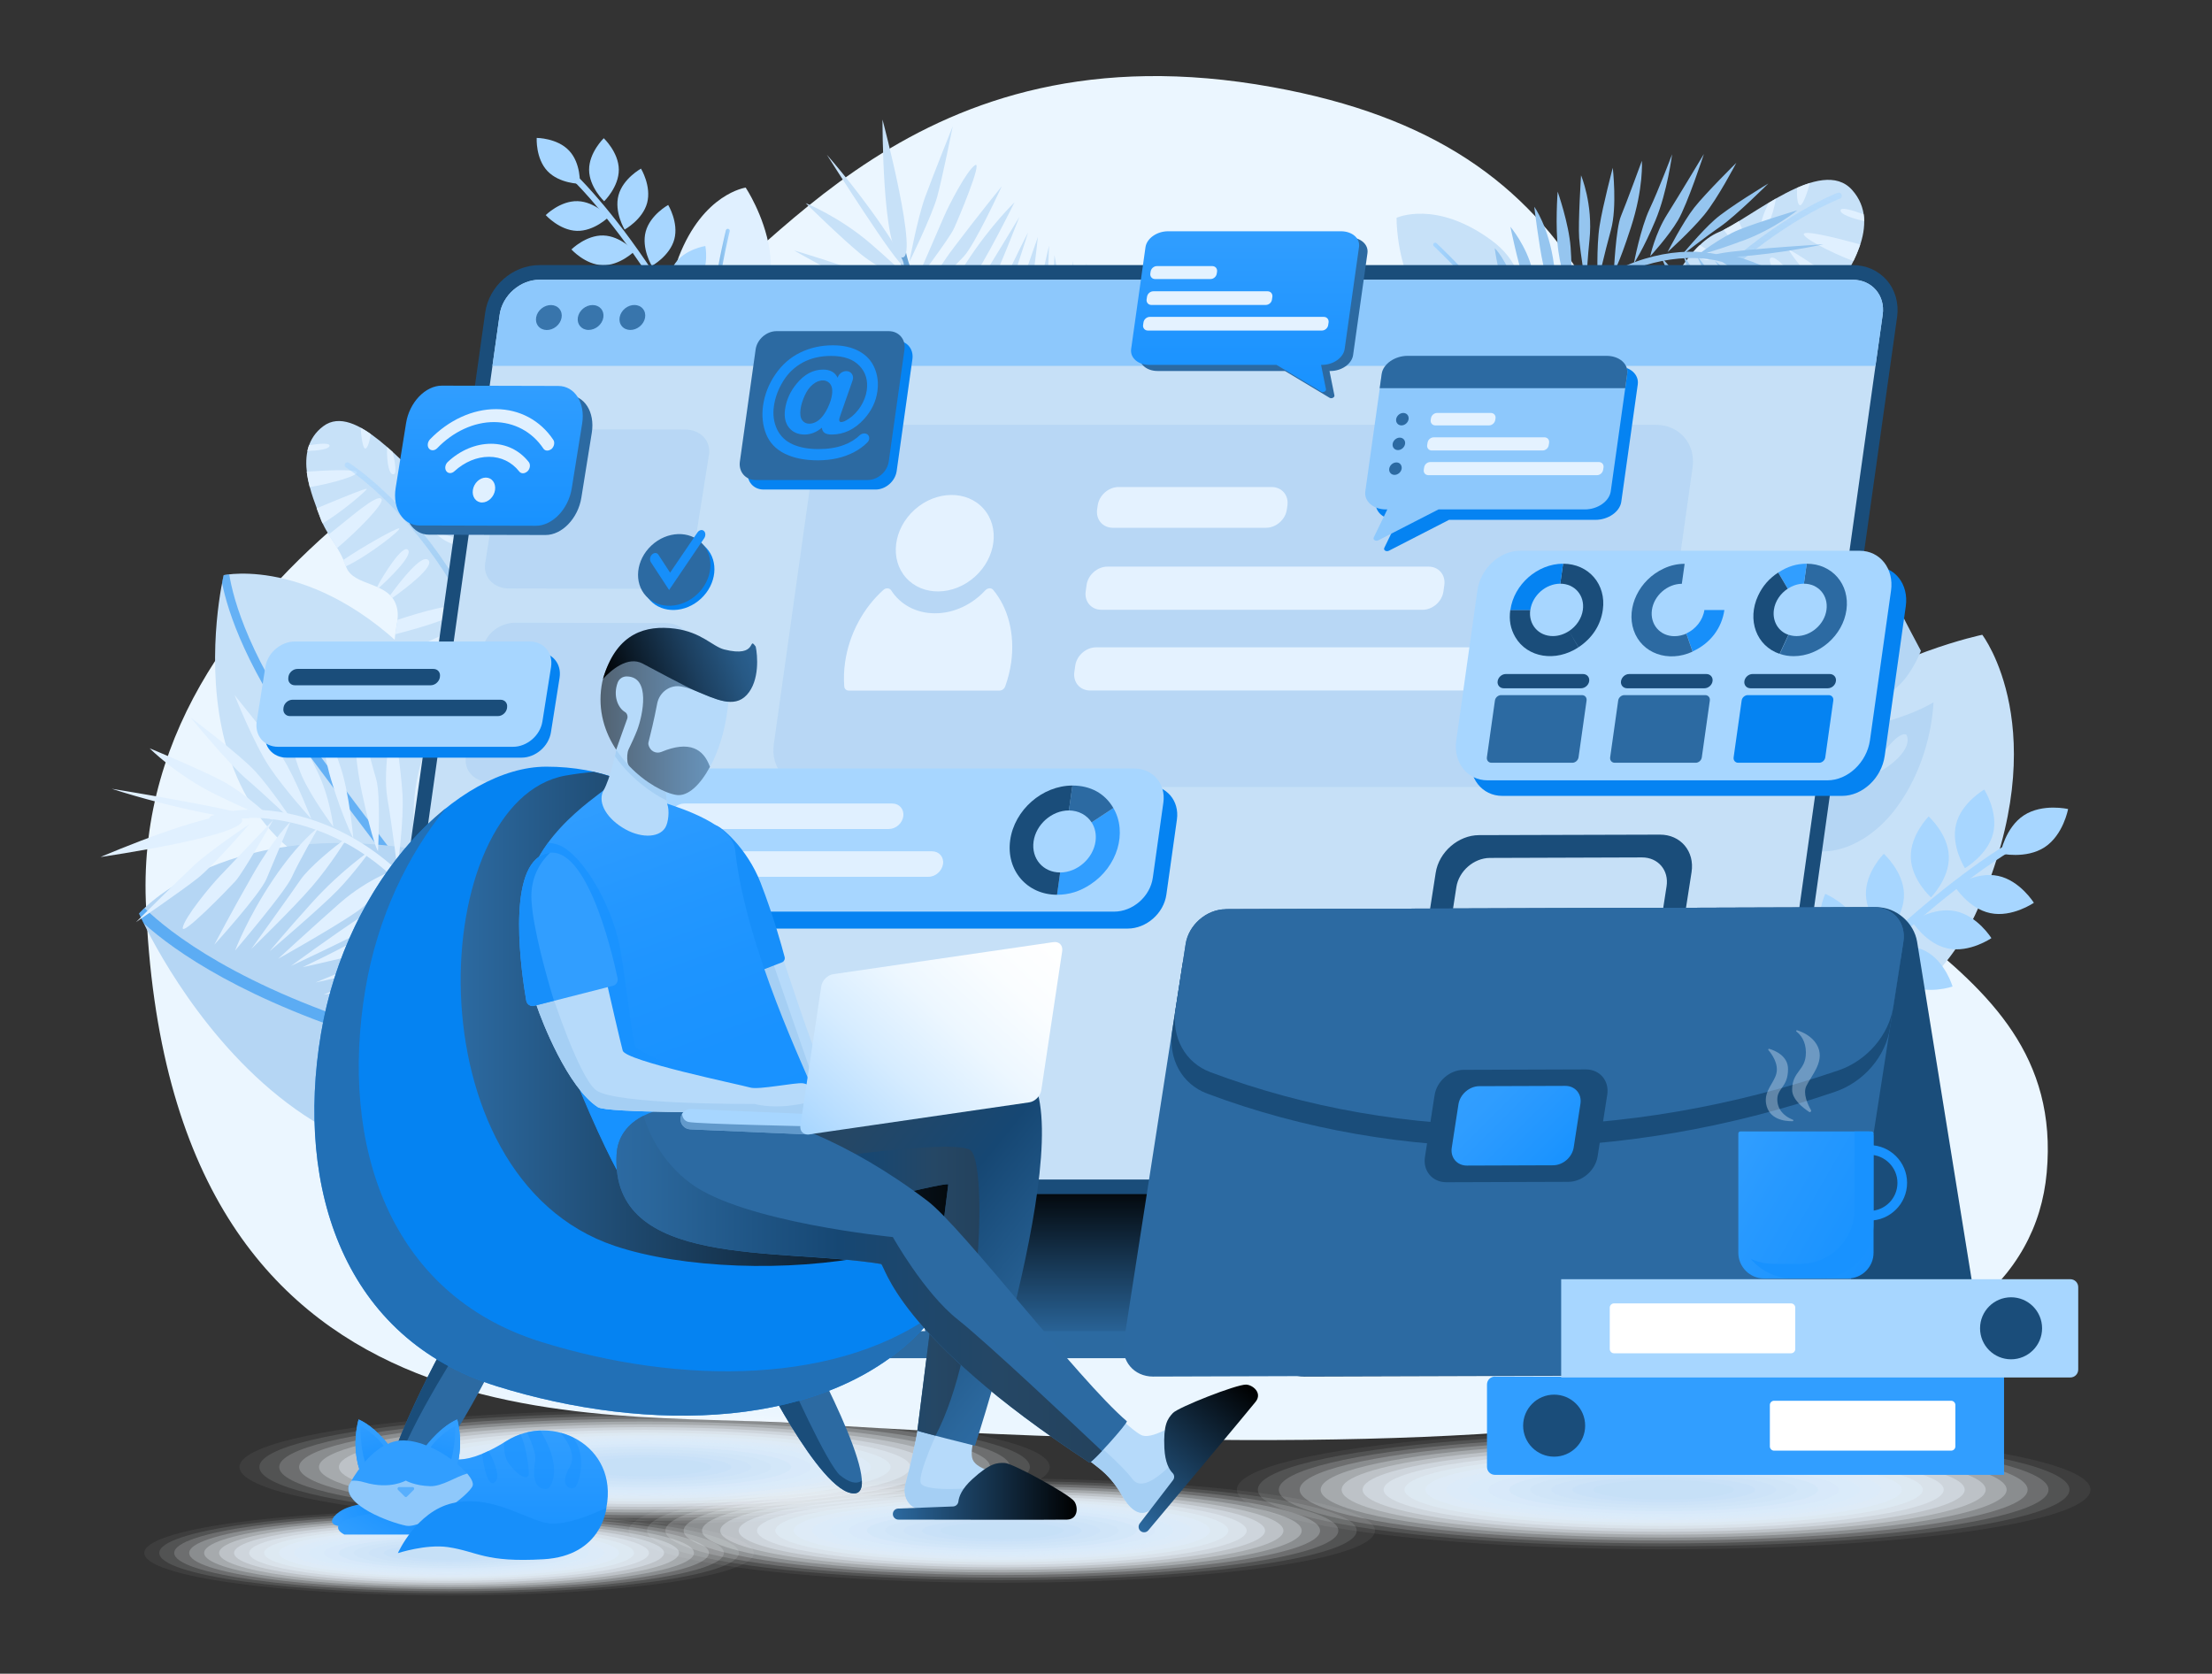 <svg xmlns="http://www.w3.org/2000/svg" enable-background="new 0 0 2100 2100" viewBox="-35.865 246.903 2203.63 1667.387" id="FreelancerWorkingWhileSittingOnChair"><rect x="-35.865" y="246.903" width="2203.63" height="1667.387" fill="#333333" stroke="none"/><g id="Layer_1" fill="#000000" class="color000000 svgShape"><path fill="#ebf6ff" d="M762 1664.9c-205.5-13.4-631.5 39.5-652.6-520.2-13-343.4 419.1-523.4 519.9-577.7 100.8-54.3 242.5-298.6 602.5-233.3 320.5 58.1 367.3 266.7 450.4 615.7 50.4 211.6 342.1 234.5 320.9 465.8-19.7 215.3-360.8 306.9-1241.1 249.7z" class="colorebf2ff svgShape"></path><path fill="#c7e1f8" d="M1521.5 784.5s-31.7-66.1 14.2-142.3c45.9-76.2 79.9-94.2 84.6-98.3 4.8-4.1 24.9-52.7 56.2-65.8 31.3-13.1 102.1-76.2 132.7-42 30.6 34.2-5 82.4-16.9 102.1-11.9 19.8-27.3 27.4-40.1 49.3s-52.9 5.4-66.3 34.7c-13.4 29.2 24.3 54.1-96.4 153.5-31.4 25.9-63.5 21.2-68 8.8z" class="colorc7d9f8 svgShape"></path><path fill="#e0f0ff" d="M1820.7 460.4c.3 2.3.5 4.6.6 6.9-12.2-3-23.5-6.8-23.6-10.6-.2-3.8 10.9-.8 23 3.7zM1761.8 479.3c5.2-2 33.3 5 55.5 11.1-1.9 5.7-4.2 11.3-6.8 16.6-23.6-8.9-54.7-25.3-48.7-27.7zM1746.5 496.1c.6-1.5 31.7 19.5 51.5 33-2.2 3.5-4.1 6.5-5.7 9.1-1.4 2.3-2.8 4.4-4.3 6.4-17.9-15.7-42.1-47-41.5-48.5zM1727.7 504.2c6.1-6.1 31.7 29 51.1 51.5-4.1 4.4-8.4 8.6-12.6 13.2-17.9-22.4-42.9-60.3-38.5-64.7zM1756.5 580.7c-1.5 2.1-2.9 4.3-4.3 6.7-22.4-16.6-55-54.7-50.9-54.5 3.5.1 37.6 29.6 55.2 47.8zM1696.3 609.8c-1.1.7-2.1 1.5-3.1 2.4-13.8-14.7-40.6-45.2-31.6-50.7 8.9-5.5 26.4 30 34.7 48.3zM1712.8 603.4c-.7.2-1.4.3-2.2.5-8.6-11.7-30.9-43.4-24.1-49 7.2-6 22.2 33.9 26.3 48.5zM1682.6 635.3c-.5 5.2-.4 10.6-.8 16.6-27.1-13.2-69.4-35.3-65.9-43.2 3.5-7.9 43 13.1 66.7 26.6zM1676.2 677.2c-1.6 4.2-3.8 8.7-6.5 13.6-22.1-18.3-63.6-53.7-62.2-59.3 1.4-5.4 44.1 26.7 68.7 45.7zM1647.8 720.8c-5.7 6.5-12.3 13.5-20 21-13.9-21.1-40.5-64-34.1-72.8 6.7-9.4 37.4 26.8 54.1 51.8zM1579.8 782.8c-8.3 5.3-16.5 8.6-24 10.3 2.1-30.6 6.7-73.7 16.4-77.1 11.5-4 9.4 43.1 7.6 66.8zM1556.2 659.1c-.2 17.1-27.5 34.7-43.2 43.5 1.3-7.8 3.3-15.9 6-24.4 18.5-17.3 37.4-32.3 37.2-19.1zM1554.2 613.5c1.8-2.5 3.5-5 5.2-7.4 29.4-8.5 33.7-12.4 31.7-4.8-1.5 5.6-20 7.2-36.9 12.2zM1602.4 557.7c16.6-2.1 31.6-3.2 24.7.7-10.4 5.9-22.8 7.5-33.5 7.4 3.2-3.1 6.1-5.8 8.8-8.1zM1627.8 531.8c17.9-2.3 35.9-4 28.6.2-10.2 5.8-22.3 7.5-32.9 7.4 1.1-2 2.6-4.6 4.3-7.6zM1657.5 491.1c6.7 3.7 13.3 8.7 10.3 13.1-3.3 4.9-11-.8-16.8-6.4 2-2.3 4.2-4.6 6.5-6.7zM1681.4 475.8c4.4-2.2 9.4-5.1 14.8-8.4 4.1 7.4 7.4 17.1 1.8 20.1-5.4 2.8-12-4.8-16.6-11.7zM1754.5 434c4.3-1.9 8.5-3.5 12.7-4.8-2.9 10.9-6.8 20.9-9.2 22-2.8 1.4-4.2-6.9-3.5-17.2zM1719.5 473.5c-3-1.9 1.5-13.7 6.5-24.4 2.5-1.5 4.9-2.9 7.4-4.3-3.4 18.5-9.3 31.6-13.9 28.7z" class="colore0eaff svgShape"></path><linearGradient id="SVGID_1_" x1="689.072" x2="689.072" y1="823.309" y2="339.8" gradientTransform="scale(-1 1) rotate(-20.218 -310.96 7163.154)" gradientUnits="userSpaceOnUse"><stop offset="0" stop-color="#629ed2" class="stopColor628cd2 svgShape"></stop><stop offset="1" stop-color="#a7d6ff" stop-opacity=".5" class="stopColora7c1ff svgShape"></stop></linearGradient><path fill="url(#SVGID_1_)" d="M1505.7 847c.2.1.3.1.5.1 1.7.3 3.3-.8 3.7-2.5 31.9-162.8 108.4-262.9 166.9-318.2 63.3-59.8 119.7-81.4 120.2-81.6 1.6-.6 2.4-2.4 1.8-4-.6-1.6-2.4-2.4-4-1.8-.6.2-58.1 22.3-122.3 82.9-59.2 55.9-136.5 157.1-168.7 321.5-.4 1.6.5 3.1 1.9 3.6z"></path><path fill="#c7e1f8" d="M1468.4 583.2s36.2-57.1-19-97.3c-55.2-40.2-94-22-94-22s-1.9 132.7 113 119.3z" class="colorc7d9f8 svgShape"></path><linearGradient id="SVGID_2_" x1="972.298" x2="1065.966" y1="1016.792" y2="1016.792" gradientTransform="scale(-1 1) rotate(.837 31696.202 -167617.03)" gradientUnits="userSpaceOnUse"><stop offset="0" stop-color="#629ed2" class="stopColor628cd2 svgShape"></stop><stop offset="1" stop-color="#a7d6ff" class="stopColora7c1ff svgShape"></stop></linearGradient><path fill="url(#SVGID_2_)" d="M1485.4 613.2c.2 0 .3 0 .5-.1 1-.3 1.6-1.4 1.4-2.4-13.4-47.6-88.9-118.5-92.1-121.5-.8-.7-2-.7-2.8.1-.7.8-.7 2 .1 2.8.8.7 77.9 73.2 91 119.7.3.9 1.1 1.4 1.9 1.4z"></path><path fill="#e0f0ff" d="M676.9 594.4s-61.1-28.2-36.6-91.5 66.7-69.1 66.7-69.1 73.2 109.8-30.1 160.6z" class="colore0eaff svgShape"></path><linearGradient id="SVGID_3_" x1="671.443" x2="691.212" y1="551.898" y2="551.898" gradientUnits="userSpaceOnUse"><stop offset="0" stop-color="#629ed2" class="stopColor628cd2 svgShape"></stop><stop offset="1" stop-color="#a7d6ff" class="stopColora7c1ff svgShape"></stop></linearGradient><path fill="url(#SVGID_3_)" d="M678.8 628.6c-.1.1-.3.2-.5.2-1 .3-2.1-.3-2.4-1.3-14.5-47 10.4-147 11.4-151.2.3-1 1.3-1.7 2.4-1.4 1 .3 1.7 1.3 1.4 2.4-.3 1-25.6 103.2-11.5 149.1.3.9 0 1.8-.8 2.2z"></path><path fill="#b5d6f4" d="M1608.1 1326.3c.1.5.3.9.5 1.3 1.4 2.7 4.7 3.7 7.4 2.2 122.4-65.5 271.2-315.5 277.5-326.1 1.5-2.6.7-6-1.9-7.5-2.6-1.5-6-.7-7.5 1.9-1.5 2.6-153.5 257.9-273.2 322-2.2 1.3-3.3 3.8-2.8 6.2z" class="colorb5caf4 svgShape"></path><path fill="#c7e1f8" d="M1680.1 1261.4s178.6 64.8 255.3-111 3.5-271.1 3.5-271.1-365.1 75.1-258.8 382.1zM382.9 1142.2s110.8-109.6 5.9-226.6S187 819.9 187 819.9s-71.2 295.3 195.9 322.3z" class="colorc7d9f8 svgShape"></path><path fill="#0583f2" d="M279.9 995.8c-67.1-90.4-83.4-151.8-87.4-176.7-3.6.4-5.6.8-5.6.8s-.6 2.7-1.6 7.5c5.8 29.3 24.9 88.5 87.8 173.3 55.5 74.7 89.3 118.5 107.2 141.3.9.1 1.7.2 2.6.3 0 0 1.7-1.7 4.4-4.8-17.6-22.6-51.5-66.4-107.4-141.7z" opacity=".5" class="color628cd2 svgShape"></path><path fill="#b5d6f4" d="M584.4 1352.8s29.6-212-182.1-255.4C190.6 1054 102.7 1157 102.7 1157s168.2 384.9 481.7 195.8z" class="colorb5caf4 svgShape"></path><path fill="#0583f2" d="M350.3 1275.3c-148.3-44.9-217.2-99.4-242.3-123.8-3.6 3.4-5.4 5.5-5.4 5.5s1.5 3.5 4.5 9.6c30.7 27.7 100.7 77.5 239.8 119.6 122.6 37.1 195.9 57.8 234.3 68.3 1-.6 2-1.2 3.1-1.8 0 0 .4-3.2.8-9-37.9-10.2-111.3-30.9-234.8-68.4z" opacity=".5" class="color628cd2 svgShape"></path><linearGradient id="SVGID_4_" x1="-204.814" x2="99.415" y1="1505.335" y2="1505.335" gradientTransform="scale(1 -1) rotate(-60.415 -1263.662 -470.827)" gradientUnits="userSpaceOnUse"><stop offset="0" stop-color="#629ed2" class="stopColor628cd2 svgShape"></stop><stop offset=".413" stop-color="#85bae9" class="stopColor85a7e9 svgShape"></stop><stop offset=".777" stop-color="#9ecef9" class="stopColor9ebaf9 svgShape"></stop><stop offset="1" stop-color="#a7d6ff" class="stopColora7c1ff svgShape"></stop></linearGradient><path fill="url(#SVGID_4_)" d="M1256.8 602.9c-.9-1.7-3-2.4-4.8-1.6-148.5 66.1-244.7 40.4-299.3 7.2-54.8-33.3-85.6-86.8-87.7-122.4-.1-2.1-1.9-3.7-4-3.6-2.1.1-3.7 1.9-3.6 4 2.1 36.4 31.6 92.1 91.3 128.4 56.1 34.1 154.7 60.7 306.3-6.7 1.9-.8 2.8-3.1 1.9-5 0 0-.1-.2-.1-.3z"></path><path fill="#c7e1f8" d="M843.3 366s-.4 130.6 18.5 137.2C881.4 510 843.3 366 843.3 366z" class="colorc7d9f8 svgShape"></path><path fill="#c7e1f8" d="M787.9 401.1s73.1 115.6 76.4 110.1c3.3-5.5-36.7-64.6-76.4-110.1zM766.8 449.3s33.7 13.5 65 40.6c31.3 27.1 43.4 40.5 43.4 40.5S842 516.7 821.6 500c-20.3-16.7-54.8-50.7-54.8-50.7zM755.2 496.4s53.8 15.6 74.9 26.1c21.2 10.5 54.7 24.8 54.7 24.8s-38.1-7.2-58.6-14.5c-20.4-7.2-71-36.4-71-36.4zM752 543.1s49.3-1.2 75.2 3.6c25.9 4.8 61.4 17.3 61.4 17.3s-41.9 1.4-63.6-2.2c-21.7-3.6-73-18.7-73-18.7zM761.7 583.2s63.5-12.1 86.6-11.5c23.1.6 55.2 8.5 55.2 8.5s-27.3 8.3-55 6.6c-27.7-1.6-86.8-3.6-86.8-3.6zM781 617.2s43.2-17.3 81-21.4 59-2.4 59-2.4-42.1 13.8-68 15.4c-25.8 1.7-72 8.4-72 8.4zM805.9 645.7s28.1-18.1 78.3-27.8c50.2-9.7 57.1-7.8 57.1-7.8s-47.6 23.4-63.5 25.2c-15.9 1.8-71.9 10.4-71.9 10.4zM830.8 672.9s39.1-28 67.8-34.9 65.3-17.5 65.3-17.5-38.8 23.5-63.2 32.2c-24.3 8.8-69.9 20.2-69.9 20.2zM857.7 702.5s23.5-30 64.3-47.4 57.9-28.1 57.9-28.1-38.1 29.8-53.9 40.3c-15.8 10.4-68.3 35.2-68.3 35.2zM889 718.1s27.4-30.8 52.2-47 56.9-32.3 56.9-32.3-21.8 25.4-45.7 43.3c-23.8 17.8-63.4 36-63.4 36zM919.2 734.2s12.6-27.4 50.3-55.4c37.7-27.9 54.6-39 54.6-39s-29.2 34-48.1 50.5c-18.8 16.5-56.8 43.9-56.8 43.9zM954.8 748s10.9-28.6 33.8-49.6c22.9-20.9 60-55 60-55s-25.8 39.3-43.6 58.1c-17.8 18.7-50.2 46.5-50.2 46.5zM987.2 752.1s3.1-16.2 33.9-52.5c30.8-36.3 53-53.3 53-53.3s-24.9 36.6-39.7 59.5c-14.9 22.9-47.2 46.3-47.2 46.3zM1025.6 758.5s-.7-12.7 24.5-48.7 52-67.9 52-67.9-20.3 36.9-38.8 66.9c-18.4 30.1-37.7 49.7-37.7 49.7zM1066.9 749.6s-7-14.9 17.9-50 39.6-61.6 39.6-61.6-17 51.7-28.2 68.9c-11.2 17.2-29.3 42.7-29.3 42.7zM1100.6 747.8s2-32.2 14-60.8c12-28.6 29.7-52.3 29.7-52.3s-7.5 44.1-16.5 65.9c-9.1 21.7-27.2 47.2-27.2 47.2zM1166.5 627.9s-12.7 15.9-24.6 52.3c-11.9 36.4-5.4 53-5.4 53s9-22.5 19.4-55.2c10.4-32.7 10.6-50.1 10.6-50.1zM1192.1 616.9s-21.9 34.1-20.3 58.6c1.6 24.4.2 41.2.2 41.2s14.6-39.4 13.5-48.9c-1.1-9.6 6.6-50.9 6.6-50.9zM870 508s22.6-46.2 27.8-65.1c5.2-18.9 15.5-70.3 15.5-70.3s-19.9 49.7-27.7 71.1C877.9 465.1 870 508 870 508zM875.2 530.4s23.8-54.8 29.1-67.2c5.3-12.4 22.9-46.3 31.1-51.7 8.2-5.4-16.4 53.3-21 63.2-4.5 9.9-39.2 55.7-39.2 55.7zM883.3 544.6s7.8-20.4 31.8-52.1c24-31.7 47-60 47-60s-27 58.8-38.1 70.2-40.7 41.9-40.7 41.9zM898.5 567.1s4.8-22.3 28.6-59 47.7-59.6 47.7-59.6-32.4 65.4-42.9 76.8c-10.5 11.4-33.4 41.8-33.4 41.8zM918.2 588.5c2.6-14.5 12-45.2 19.3-56.6 7.3-11.4 42.1-68.8 42.1-68.8s-19.6 50.9-31.8 76-29.6 49.4-29.6 49.4zM937.9 604.1s6.2-32.5 23.4-69.8 27-55.8 27-55.8-19.5 62.5-28.1 82.5c-8.5 20.1-22.3 43.1-22.3 43.1zM963.9 620.5s-2.7-28.9 8.5-62.8 25.7-74.7 25.7-74.7-8.5 79.4-14.2 94.9c-5.6 15.6-20 42.6-20 42.6zM994.7 632.7s-8.7-25.5-2.8-59.2c5.8-33.7 17.3-81.8 17.3-81.8s-2.4 69.1-4.6 87c-2.2 17.8-9.9 54-9.9 54zM1017.4 636.9s-11.8-27.1-8-62.6c3.8-35.4 5.2-73.2 5.2-73.2s13.7 71.9 12.1 80.7c-1.5 8.9-9.3 55.1-9.3 55.1zM1046 639.8s-12.9-39-12.8-58.6c.1-19.6-.5-74.3-.5-74.3s11.7 61.1 12.7 77c.9 15.9.6 55.9.6 55.9zM1046.3 509.2s.6 61.1 8 85.6c7.4 24.5 17 46.6 17 46.6s-.2-28.3-5.2-53.2c-5.1-25-19.8-79-19.8-79zM1057.9 515.7s10.3 60.3 17 78.4c6.7 18.2 20.2 45.2 20.2 45.2s-6.4-54.2-37.2-123.6zM1068.3 517.4s16.8 51.7 34 90.4 20.6 27.4 20.6 27.4-21.3-65.5-54.6-117.8zM1084.3 529s12.8 33.5 23.3 56.7c10.5 23.2 37 44.4 37 44.4s-16.3-37.6-24.8-51.3c-8.5-13.7-35.5-49.8-35.5-49.8zM1101 530.3s10.2 25.6 29.8 52.4c19.6 26.8 42.3 41.4 42.3 41.4s-30.5-43.5-37.7-51c-7.2-7.5-34.4-42.8-34.4-42.8zM1129.4 539.6s9.7 28.5 21.6 45.7c11.9 17.1 37.3 30.2 37.3 30.2s-22.6-29.3-30.2-37.5c-12.6-13.8-28.7-38.4-28.7-38.4zM472.2 1020.2s38.7-51.1 12.6-124.4c-26.1-73.3-52.1-94.6-55.5-99-3.4-4.3-12.1-49.5-36.7-66.2-24.6-16.6-74.3-83.1-106.4-59.1-32.1 24-10 71.5-3.2 90.5s18.6 28.2 25.8 49.2c7.2 21 44.4 13.9 50.8 41.3 6.4 27.4-30.2 42.2 55.9 148.4 22.4 27.7 50.7 29.2 56.7 19.3z" class="colorc7d9f8 svgShape"></path><path fill="#e0f0ff" d="M272 690.4c-.7 1.9-1.3 3.9-1.7 5.8 11-.4 21.3-1.7 22.1-5 .8-3.2-9.2-2.5-20.4-.8zM319.2 716.9c-4.1-2.6-29.4-1.5-49.5-.1.6 5.2 1.7 10.4 3 15.4 21.8-3.5 51.3-12.2 46.5-15.3zM329.5 734c-.2-1.4-30.5 11.2-49.9 19.3 1.3 3.3 2.4 6.3 3.3 8.8.8 2.2 1.6 4.3 2.5 6.2 18.2-10.3 44.3-32.9 44.1-34.3zM344.2 744.2c-4.1-6.3-32.2 19.4-52.7 35.2 2.8 4.5 5.7 8.8 8.5 13.5 19.1-16 47.2-44.2 44.2-48.7zM306.1 804.8c.9 2 1.7 4.2 2.5 6.4 22.1-10.3 56.6-37.3 53.1-37.9-2.9-.5-37.3 18.9-55.6 31.5zM352.7 840.1c.8.8 1.5 1.7 2.2 2.6 14.3-10.2 42.6-31.7 35.9-37.9-6.6-6.3-27.8 21.1-38.1 35.3zM339.7 831.8c.6.3 1.2.5 1.8.8 9.4-8.5 34-31.9 29.2-37.8-5.2-6.4-24.9 25.2-31 37zM360.1 864.4c-.5 4.5-1.5 9.1-2.2 14.4 25.5-6.6 65.6-18.2 64-25.6-1.7-7.4-39.2 3.8-61.8 11.2zM358.2 901.5c.7 3.9 1.7 8.1 3.3 12.8 22.1-11.9 63.9-35 63.6-40-.3-5-42.5 15.1-66.9 27.2zM375 943.7c3.7 6.5 8.2 13.7 13.5 21.5 15.5-15.7 45.8-47.8 41.9-56.5-4.1-9.2-36.7 16.5-55.4 35zM422.6 1008.7c6.2 6 12.6 10.2 18.8 13 3.6-26.6 7.1-64.4-.7-68.9-9.2-5.4-15.6 35.3-18.1 55.9zM464.2 906.8c-2.8 14.7 17.5 34.5 29.5 44.8.2-6.9 0-14.2-1-21.9-12.7-18.1-26.3-34.3-28.5-22.9zM473.9 868c-1.1-2.5-2.1-4.9-3.2-7.2-23.7-12.4-26.7-16.5-26.3-9.6.3 5 15.9 9.5 29.5 16.8zM442.2 811.8c-13.8-4.6-26.5-8.2-21.3-3.7 7.9 6.9 18.2 10.4 27.5 12.2-2.2-3.2-4.3-6-6.2-8.5zM425 785.2c-15-5.1-30.1-9.6-24.5-4.8 7.7 6.8 17.9 10.3 27 12.1-.8-1.9-1.6-4.4-2.5-7.3zM406.6 745.1c-6.4 2-12.9 5.2-11.1 9.5 2 4.8 9.5 1.2 15.5-2.5-1.3-2.4-2.8-4.7-4.4-7zM388.8 727.9c-3.4-2.7-7.2-6-11.3-9.8-4.8 5.6-9.4 13.3-5 16.9 4.1 3.4 11.1-2 16.3-7.1zM333.4 679.3c-3.3-2.3-6.7-4.5-10-6.3.6 9.8 2.2 19.1 4 20.5 2.2 1.6 4.8-5.2 6-14.2zM356.6 719.3c2.9-1.1 1.1-12-1.3-22.1-1.9-1.7-3.7-3.4-5.6-5-.4 16.6 2.3 28.7 6.9 27.1z" class="colore0eaff svgShape"></path><linearGradient id="SVGID_5_" x1="463.03" x2="463.03" y1="1074.098" y2="651.16" gradientTransform="rotate(-8.761 725.151 1276.152)" gradientUnits="userSpaceOnUse"><stop offset="0" stop-color="#629ed2" class="stopColor628cd2 svgShape"></stop><stop offset="1" stop-color="#a7d6ff" stop-opacity=".5" class="stopColora7c1ff svgShape"></stop></linearGradient><path fill="url(#SVGID_5_)" d="M488.6 1108.1h-.4c-1.5 0-2.7-1.2-2.7-2.8.9-145.1-47.2-244.2-87.8-301.8-43.9-62.3-88.4-90.6-88.9-90.9-1.3-.8-1.7-2.5-.9-3.8.8-1.3 2.5-1.7 3.8-.9.5.3 45.9 29.2 90.5 92.3 41 58.2 89.7 158.4 88.8 305-.1 1.6-1.1 2.7-2.4 2.9z"></path><path fill="#b5d6f4" d="M1890.3 946.6c-29.2 17.6-78.8 27.4-84.6 27.8-7.8.6-9.8-8.2-6.7-13.3 3.1-5.2 18.6-5.8 47.7-24.1 15-9.4 25-26.9 31.1-41.7-12.6-24.3-30.7-54.3-31.8-76.7 0 0-23.5 7.4-46.9 9.6-4.3 25.1-16.2 84-31.3 77.2-13.1-5.9-8.6-50.9-4.4-78.6-9.7-.6-20.6 0-33.4 4-2.3 12.8-6.4 38.4-4.4 51.4 2.8 17.7 10.6 45 10.6 45s-6.7 14.6-20.6-28.6c-7-21.8-4.8-44.5-.9-61.7-17.6 8.6-38.7 23.8-64.9 50.1-1.9 1.9-3.6 3.8-5.3 5.6-1.7 14.3-1.2 31.6 6.9 44 16.2 24.7 41.6 37.7 41.6 37.7s11 17.8-7.6 11.6c-17.4-5.8-51.5-15.3-54-75.9-34.7 57.3 14.1 105.9 31.9 118.5 20.1 14.3 47.4-13.2 65.1-6.1 17.7 7.1 1 44 24.1 63.5s69.9 8.3 101.7-35.4c24.8-34.1 34.6-74.8 36.1-103.9zm-51.8-61.9c4.2-5.6 20.6-14.5 14.8 0-5.8 14.5-16.9 28.7-20 17.6-3.2-11.1 1-12 5.2-17.6zm9.8 123.3c-23.2 18.5-49.1 18.5-48.5 11.6.5-6.9 16.4-7.4 27.4-12.1 11.1-4.7 25.3-31.5 35.9-28.9 0-.1 8.4 10.9-14.8 29.4z" class="colorb5caf4 svgShape"></path><path fill="#a7d6ff" d="M539.6 447.3c17.3.5 31 15.7 31 15.7s-14.5 14.4-31.8 13.9-31-15.7-31-15.7 14.4-14.4 31.8-13.9zM565.2 481.5c17.3.5 31 15.7 31 15.7s-14.5 14.4-31.8 13.9-31-15.7-31-15.7 14.5-14.4 31.8-13.9zM580.9 517c16.8-4.2 34 6.8 34 6.8s-10.1 17.7-26.9 21.9c-16.8 4.2-34-6.8-34-6.8s10.1-17.7 26.9-21.9zM606.6 553.1c13.5-3.4 27.3 5.4 27.3 5.4s-8.1 14.2-21.6 17.6c-13.5 3.4-27.3-5.4-27.3-5.4s8-14.2 21.6-17.6zM626.4 589.2c13.5-3.4 27.3 5.4 27.3 5.4s-8.1 14.2-21.6 17.6c-13.5 3.4-27.3-5.4-27.3-5.4s8.1-14.2 21.6-17.6zM580.6 415.9c.1 17.3-14.6 31.5-14.6 31.5s-14.9-14-15-31.3c-.1-17.3 14.6-31.5 14.6-31.5s14.9 14 15 31.3zM608.8 449.1c-4.5 16.7-22.4 26.5-22.4 26.5s-10.6-17.4-6.1-34.2c4.5-16.7 22.4-26.5 22.4-26.5s10.6 17.4 6.1 34.2zM635.9 485.3c-4.5 16.7-22.4 26.5-22.4 26.5s-10.6-17.4-6.1-34.2c4.5-16.7 22.4-26.5 22.4-26.5s10.6 17.5 6.1 34.2zM660.9 526.2c-9.9 14.2-30.1 17.3-30.1 17.3s-4.1-20 5.9-34.2c9.9-14.2 30.1-17.3 30.1-17.3s4 19.9-5.9 34.2zM680.3 565.6c-12.3 12.2-32.7 11.6-32.7 11.6s-.4-20.4 11.9-32.6c12.3-12.2 32.7-11.6 32.7-11.6s.5 20.4-11.9 32.6z" class="colora7c1ff svgShape"></path><path fill="#a7d6ff" d="M667.3 644.4c-.6.4-1.3.5-2 .4-1.8-.4-3.2-2.2-3.3-4.1 0-.5-1.2-38.7-43.5-105.8C575.8 467 538.4 430 538 429.6c-1.4-1.4-1.8-3.6-.7-4.9 1-1.3 3-1.2 4.5.2.4.4 38.5 38 81.9 107 43.8 69.5 44.8 108.5 44.8 110.1 0 1.1-.5 1.9-1.2 2.4z" class="colora7c1ff svgShape"></path><path fill="#a7d6ff" d="M531.1 397c11.9 12.6 10.7 33 10.7 33s-20.4-.1-32.3-12.7c-11.9-12.6-10.7-33-10.7-33s20.4 0 32.3 12.7z" class="colora7c1ff svgShape"></path><path fill="#e0f0ff" d="M451.9 1397.7c-2-.2-3.5-1.9-3.5-4 2.6-170.8-61.8-253.2-116.4-292.2-54.8-39.2-119.2-46.9-154.4-34.3-2.1.7-4.3-.3-5.1-2.4-.7-2.1.3-4.3 2.4-5.1 36.1-12.9 102.1-7.4 161.7 35.3 56.1 40.1 122.4 124.6 119.7 298.8 0 2.2-1.8 3.9-4 3.9h-.4z" class="colore0eaff svgShape"></path><path fill="#e0f0ff" d="M64.3 1100.7s126-54.3 140.2-38.7c14.7 16.2-140.2 38.7-140.2 38.7z" class="colore0eaff svgShape"></path><path fill="#e0f0ff" d="M75.4 1032.7s141.9 23 137.9 28.5c-3.9 5.4-77.6-9-137.9-28.5zM113.2 992.4s26.9 27 66 46.1 57.1 25.3 57.1 25.3-27-26.5-51.5-39.3c-24.5-12.7-71.6-32.1-71.6-32.1zM154.1 961.8s37.2 45.5 56.1 61.7c18.9 16.1 46.5 42.7 46.5 42.7s-22.7-33.9-38.1-50.7c-15.5-16.9-64.5-53.7-64.5-53.7zM197.8 939.4s19.2 48.1 34.5 71.2c15.4 23.1 42 52.2 42 52.2s-16-41.1-28.4-60.6c-12.4-19.4-48.1-62.8-48.1-62.8zM240.6 932.3s14.4 66.3 24.6 88.4c10.1 22.1 31 49.9 31 49.9s-3.3-29.8-16.3-55.9c-13.1-26.1-39.3-82.4-39.3-82.4zM281.4 937s1.1 48.9 12.7 87.1c11.6 38.2 22 58 22 58s-4-46.4-13.1-72.1c-9-25.7-21.6-73-21.6-73zM319.3 949.3s-5.9 34.6 5.4 87.2 16 58.4 16 58.4 3-55.6-1.8-71.8c-4.9-16.2-19.6-73.8-19.6-73.8zM355.8 962.1s-10.9 49.4-5.8 79.9c5.2 30.6 10 70.4 10 70.4s6.7-47.2 5.1-74.3c-1.6-27.2-9.3-76-9.3-76zM395.5 975.9s-19.3 35.1-19.3 81.7-3.3 67.6-3.3 67.6 13.1-49.1 16.7-68.7c3.6-19.6 5.9-80.6 5.9-80.6zM423.4 999.7s-18.4 39.2-23.9 69.9c-5.5 30.7-7.8 68.4-7.8 68.4s15.6-31.5 23-62c7.5-30.5 8.7-76.3 8.7-76.3zM451.5 1022.3s-21.3 23.5-32.8 71.5c-11.4 48-15.2 68.9-15.2 68.9s20.8-42.3 29-67.3c8.2-25.1 19-73.1 19-73.1zM479.5 1051s-23.2 22.3-34 53.1c-10.8 30.7-28.5 80.7-28.5 80.7s27.3-41.2 38.1-66.1 24.4-67.7 24.4-67.7zM496.8 1080.6s-14.4 9.7-36.8 54.4-29.6 73.2-29.6 73.2 25.1-39.1 41.1-62.9 25.3-64.7 25.3-64.7zM518.8 1115.1s-12.5 4.6-36.9 43.7c-24.4 39.2-44.2 78.2-44.2 78.2s27.3-34.9 48.7-65c21.4-30.2 32.4-56.9 32.4-56.9zM527.2 1158.7s-17.2-.6-40.9 38-43.2 63.7-43.2 63.7 42.9-37.7 54.9-55.7 29.2-46 29.2-46zM539.4 1192s-30.4 15.2-53 38.6c-22.6 23.4-38.3 50.2-38.3 50.2s39.5-25.5 56.8-43.1c17.3-17.7 34.5-45.7 34.5-45.7zM450.6 1305.1s10.1-18.8 40.4-45.3c30.3-26.5 49-27.1 49-27.1s-18 17.9-45.3 41.5c-27.3 23.5-44.1 30.9-44.1 30.9zM450.6 1334.4s24-35.2 48.3-43.8c24.3-8.6 39.9-16.8 39.9-16.8s-32.1 30.3-41.7 33.2c-9.8 3-46.5 27.4-46.5 27.4zM212.6 1068s-35.3 40.9-51.4 53.7c-16.1 12.8-61.6 43.9-61.6 43.9s39.9-39.7 57.3-56.1c17.5-16.2 55.7-41.5 55.7-41.5zM236.3 1063.8s-43.1 45.6-53 55.8c-9.8 10.2-35.3 41.3-37.1 51.4-1.8 10.1 44.8-37.9 52.5-46.3 7.7-8.5 37.6-60.9 37.6-60.9zM253.4 1065.7s-16.5 16-37.2 52.2c-20.8 36.3-38.6 70.2-38.6 70.2s45.7-50.3 52.1-65.8c6.4-15.4 23.7-56.6 23.7-56.6zM281.4 1071.2s-19.5 13.8-45.2 52-37.9 70.7-37.9 70.7 49.9-58.3 56.5-73.1c6.7-15 26.6-49.6 26.6-49.6zM310.2 1081.4c-13 8.5-38.7 30.2-46.7 42s-49.1 69-49.1 69 41.2-39.9 60.3-62c19.2-22.2 35.5-49 35.5-49zM333.4 1094s-28.8 19.4-57.8 51.4c-28.9 32-42.8 49.1-42.8 49.1s52.3-44.6 68.2-61.2c15.9-16.5 32.4-39.3 32.4-39.3z" class="colore0eaff svgShape"></path><path fill="#e0f0ff" d="M360 1112.4s-29 9.4-57.2 34.1c-28.1 24.8-61.6 55.6-61.6 55.6s73.2-40.9 85.9-52.8c12.7-11.9 32.9-36.9 32.9-36.9zM384.5 1137.1s-28.2 2.1-58.4 21.7c-30.2 19.5-72 50.4-72 50.4s65.8-30.8 82.2-40.3c16.3-9.4 48.2-31.8 48.2-31.8zM397.9 1157.3s-31.1-.2-63.8 18.1c-32.7 18.3-68.6 35.1-68.6 35.1s75.1-16.4 83-21.5c8-5.1 49.4-31.7 49.4-31.7zM412.4 1183.8s-43 3.6-61.9 11.8c-18.9 8.2-72 30.1-72 30.1s63.9-13.9 79.7-19.5c15.7-5.7 54.2-22.4 54.2-22.4zM286.4 1237.8s59.3-24.6 86-27.5c26.7-3 52-2.7 52-2.7s-27.5 11.5-53.6 16.9c-26.2 5.3-84.4 13.3-84.4 13.3zM297.4 1246.4s62.5-14.9 82.8-15.9c20.3-1 52.1.9 52.1.9s-55.1 16.1-134.9 15zM303.3 1255.8s56.9-5.1 101.4-4.4c44.5.7 35 8.6 35 8.6s-72 6.4-136.4-4.2zM321.1 1266.4s37.7-1.4 64.5-.8c26.8.6 58.2 17.4 58.2 17.4s-43-.2-59.8-2.8c-16.9-2.5-62.9-13.8-62.9-13.8zM329.3 1282s29-.7 62.9 7.2c34 7.9 57.4 23.8 57.4 23.8s-54.6-11.5-64.8-15.4c-10.2-3.8-55.5-15.6-55.5-15.6zM350 1305.7s31.6-2.4 53 2c21.5 4.4 44.6 23.6 44.6 23.6s-37.6-9.8-48.7-13.7c-18.5-6.5-48.9-11.9-48.9-11.9z" class="colore0eaff svgShape"></path><path fill="#a7d6ff" d="M1954.7 1119.5c-21.8-4.6-43.4 10.3-43.4 10.3s13.8 22.3 35.6 26.8c21.8 4.6 43.4-10.3 43.4-10.3s-13.8-22.2-35.6-26.8zM1912.4 1154.7c-21.8-4.6-43.4 10.3-43.4 10.3s13.8 22.3 35.6 26.8c21.8 4.6 43.4-10.3 43.4-10.3s-13.8-22.2-35.6-26.8zM1882.2 1194.3c-19.8-10.3-44.5-1.7-44.5-1.7s7.3 25.2 27.1 35.4c19.8 10.3 44.5 1.7 44.5 1.7s-7.3-25.1-27.1-35.4zM1839.4 1231.8c-15.9-8.2-35.8-1.4-35.8-1.4s5.9 20.2 21.7 28.4c15.9 8.2 35.8 1.4 35.8 1.4s-5.8-20.2-21.7-28.4zM1803.8 1270.9c-15.9-8.2-35.8-1.4-35.8-1.4s5.9 20.2 21.7 28.4c15.9 8.2 35.8 1.4 35.8 1.4s-5.8-20.1-21.7-28.4zM1912.8 1068.1c-5.3 21.6 8.8 43.7 8.8 43.7s22.7-13 28.1-34.6c5.3-21.6-8.8-43.7-8.8-43.7s-22.8 13-28.1 34.6zM1867.7 1101.1c.6 22.3 20.1 39.8 20.1 39.8s18.5-18.6 17.8-40.8c-.6-22.3-20.1-39.8-20.1-39.8s-18.5 18.6-17.8 40.8zM1823 1138.3c.6 22.3 20.1 39.8 20.1 39.8s18.5-18.6 17.8-40.8c-.6-22.3-20.1-39.8-20.1-39.8s-18.5 18.5-17.8 40.8zM1779.6 1181.9c8.2 20.7 32.4 30.6 32.4 30.6s11.1-23.8 2.9-44.5-32.4-30.6-32.4-30.6-11.1 23.7-2.9 44.5zM1743.5 1225.3c11.7 18.9 37.4 24.3 37.4 24.3s6.6-25.4-5.1-44.3-37.4-24.3-37.4-24.3-6.7 25.4 5.1 44.3z" class="colora7c1ff svgShape"></path><path fill="#a7d6ff" d="M1736.2 1327.7c.6.6 1.4 1 2.4 1.1 2.3.1 4.7-1.8 5.3-4.1.2-.6 13.1-48 85.9-119.2 73.7-72.1 131.6-107.2 132.1-107.5 2.2-1.3 3.3-4 2.4-5.9-.9-1.9-3.4-2.4-5.7-1.1-.6.4-59.5 36-134.3 109.2-75.5 73.8-88.4 122.2-88.9 124.2-.2 1.3.1 2.5.8 3.3z" class="colora7c1ff svgShape"></path><path fill="#a7d6ff" d="M1980.3 1059.2c-18.6 12.2-23.3 38-23.3 38s25.5 5.9 44.1-6.3 23.3-38 23.3-38-25.4-5.9-44.1 6.3z" class="colora7c1ff svgShape"></path><path fill="#95c5ef" d="M1453.4 744.2c1.6 0 2.9-1.2 3-2.8 11.3-131.4 67.3-189.7 112.3-215.4 45.2-25.8 95.2-26.7 121.3-14.3 1.5.7 3.4.1 4.1-1.4.7-1.5.1-3.4-1.4-4.1-26.7-12.8-77.8-13.7-127 14.5-46.2 26.4-103.8 86.1-115.3 220.2-.1 1.7 1.1 3.2 2.8 3.3h.2z" class="color95baef svgShape"></path><path fill="#95c5ef" d="M1783.9 543.4s-92.6-51.5-104.7-40.7c-12.6 11.3 104.7 40.7 104.7 40.7z" class="color95baef svgShape"></path><path fill="#95c5ef" d="M1780.7 490.3s-110.8 6.6-108.2 11.1 60.3-.8 108.2-11.1zM1754.7 456.4s-22.8 18.7-54.3 30.3c-31.5 11.6-45.8 14.9-45.8 14.9s22.8-18.2 42.6-26.1c19.9-7.9 57.5-19.1 57.5-19.1zM1725.8 429.7s-32.2 32.1-47.9 43c-15.8 10.9-39.1 29.2-39.1 29.2s20.1-24.3 33.3-35.9c13.1-11.9 53.7-36.3 53.7-36.3zM1693.9 409.1s-18.5 35.5-32.1 52c-13.6 16.5-36.4 36.9-36.4 36.9s15.5-30.3 26.6-44.3c11.1-14.1 41.9-44.6 41.9-44.6zM1661.6 400.3s-16.3 49.8-25.8 66c-9.5 16.2-27.7 35.9-27.7 35.9s4.8-22.6 16.9-41.7c12-19.1 36.6-60.2 36.6-60.2zM1629.9 400.6s-4.7 37.4-16.6 65.9-21.5 42.9-21.5 42.9 6.7-35.3 15.7-54.3 22.4-54.5 22.4-54.5zM1599.8 407.1s1.9 27.1-11 66.6c-12.8 39.5-16.9 43.6-16.9 43.6s2-42.9 7-55c5.1-12.1 20.9-55.2 20.9-55.2zM1570.8 414.1s4.5 38.8-1.8 61.8c-6.4 23.1-13.2 53.3-13.2 53.3s-1.5-36.8 1.9-57.5c3.3-20.7 13.1-57.6 13.1-57.6zM1539.2 421.6s12.1 28.5 8.4 64.3c-3.7 35.8-2.8 52.2-2.8 52.2s-6.3-38.8-7.5-54.1c-1.1-15.3 1.9-62.4 1.9-62.4zM1515.9 437.8s11.1 31.5 12.9 55.5c1.8 24 .6 53.1.6 53.1s-9.5-25.4-12.8-49.4c-3.4-24-.7-59.2-.7-59.2zM1492.6 452.9s14.5 19.7 19.6 57.5c5 37.8 6.3 54.1 6.3 54.1s-12.7-34.1-17-54c-4.4-19.9-8.9-57.6-8.9-57.6zM1468.8 472.8s16.1 19 22 43.4c5.9 24.5 15.6 64.2 15.6 64.2s-17.8-33.8-24.1-53.7c-6.5-20-13.5-53.9-13.5-53.9zM1453.2 494.2s10.3 8.6 24 44.7 17 58.6 17 58.6-16.2-32-26.7-51.5c-10.3-19.7-14.3-51.8-14.3-51.8zM1433.6 519s9.3 4.5 25 36.5 27.8 63.5 27.8 63.5-18.2-28.9-32.3-53.8c-14.1-24.9-20.5-46.2-20.5-46.2zM1423.7 551.8s13.3.9 28.5 32.4 28.2 52.3 28.2 52.3-30-32.3-37.9-47.1c-7.8-14.8-18.8-37.6-18.8-37.6zM1411.8 576.4s22.1 14 37.7 33.8c15.6 19.7 25.5 41.6 25.5 41.6s-28.4-22.7-40.3-37.6c-11.9-14.9-22.9-37.8-22.9-37.8zM1471.1 670.3s-6.3-15.3-27.5-38-35.5-24.6-35.5-24.6 12.4 15.2 31.6 35.4 31.4 27.2 31.4 27.2zM1468.8 692.8s-15.7-28.9-33.7-37.4c-18-8.5-29.3-16-29.3-16s22.3 25.8 29.5 28.8c7.2 2.9 33.5 24.6 33.5 24.6zM1672.5 506.7s24 34.2 35.3 45.3c11.4 11.1 43.9 38.6 43.9 38.6s-27.5-33.7-39.7-47.6c-12.1-13.9-39.5-36.3-39.5-36.3zM1654.6 501.6s29.6 38.4 36.3 47 23.9 34.5 24.5 42.4c.6 7.9-31.4-32.6-36.7-39.7-5.2-7.1-24.1-49.7-24.1-49.7zM1641.3 501.8s11.4 13.6 24.5 43.1 24.2 56.9 24.2 56.9-31.2-42.2-34.9-54.6c-3.7-12.4-13.8-45.4-13.8-45.4zM1619.4 503.8s13.9 12.1 30.7 43.5c16.7 31.3 23.6 57.3 23.6 57.3S1640 555.9 1636 544c-4-12.1-16.6-40.2-16.6-40.2zM1596.4 509.4c9.3 7.6 27.4 26.2 32.6 35.9 5.2 9.6 32.4 56.8 32.4 56.8s-28.5-33.9-41.5-52.4-23.5-40.3-23.5-40.3zM1577.6 517.2s20.6 17.1 40.4 44c19.7 26.8 29.1 41 29.1 41s-36.7-38.4-47.6-52.3c-10.9-13.9-21.9-32.7-21.9-32.7zM1555.8 529.3s21.6 9.5 41.2 30.7c19.7 21.2 43 47.5 43 47.5s-53.1-37.2-61.9-47.3c-8.8-10.2-22.3-30.9-22.3-30.9zM1535.1 546.4s21.5 3.8 43.2 21.2 51.4 44.4 51.4 44.4-48.1-28.8-60-37.4c-11.9-8.6-34.6-28.2-34.6-28.2zM1523.1 560.8s23.9 2.3 47.6 18.9 49.9 32.4 49.9 32.4-56.4-18.5-62.1-23c-5.6-4.6-35.4-28.3-35.4-28.3zM1509.9 580s32.8 6.1 46.7 13.9c13.9 7.8 53 28.8 53 28.8s-48-15.7-59.7-21.2c-11.7-5.6-40-21.5-40-21.5zM1602.5 631.4s-43.6-23.5-63.9-27.9c-20.3-4.4-39.7-6.2-39.7-6.2s20.2 11 39.9 17.2c19.6 6.2 63.7 16.9 63.7 16.9zM1593.4 637.1s-46.9-16.3-62.4-18.7-40.1-3.4-40.1-3.4 41.1 16.7 102.5 22.1zM1588.1 643.8s-43.3-8.4-77.6-11.3c-34.2-3-27.5 3.9-27.5 3.9s54.8 10.6 105.1 7.4zM1573.6 650.7s-28.8-4-49.5-5.7c-20.6-1.7-46.1 8.9-46.1 8.9s33.1 3.2 46.2 2.5c13.2-.7 49.4-5.7 49.4-5.7zM1566.1 662s-22.2-2.8-48.9.6-46 13.8-46 13.8 42.9-4.6 51-6.7c8.2-2.2 43.9-7.7 43.9-7.7zM1548.4 678.5s-24.1-4.3-40.9-2.6c-16.8 1.7-36.1 14.6-36.1 14.6s29.6-4.6 38.5-6.7c14.7-3.5 38.5-5.3 38.5-5.3z" class="color95baef svgShape"></path></g><g id="Layer_2" fill="#000000" class="color000000 svgShape"><linearGradient id="SVGID_6_" x1="1006.595" x2="1006.595" y1="1584.539" y2="1421.999" gradientTransform="translate(69.6)" gradientUnits="userSpaceOnUse"><stop offset="0" stop-color="#2c6aa1" class="stopColor2c49a1 svgShape"></stop><stop offset="1"></stop></linearGradient><path fill="url(#SVGID_6_)" d="M1290.5 1584.5H887.7L861.9 1422h402.8z"></path><path fill="#1a4d7a" d="M1683.8 1436.5H375.6c-13.5 0-25.6-5.4-34-15.1-8.4-9.7-12.1-22.9-10.3-36.3l116.2-826.8c3.7-26.5 27.5-47.3 54.1-47.3h1308.2c13.5 0 25.6 5.4 34 15.1 8.4 9.7 12.1 22.9 10.3 36.3l-116.2 826.8c-3.8 26.5-27.5 47.3-54.1 47.3zM501.6 540.1c-12 0-23.6 10.2-25.3 22.3l-116.2 826.8c-.7 5.1.5 9.8 3.4 13.2 2.8 3.3 7.2 5.1 12.1 5.1h1308.2c12 0 23.6-10.2 25.3-22.3l116.2-826.8c.7-5.1-.5-9.8-3.4-13.2-2.8-3.3-7.2-5.1-12.1-5.1H501.6z" class="color1a317a svgShape"></path><path fill="#2c6aa1" d="M1324.6 1600h-489c-9.3 0-16.9-6-17-13.4-.1-7.5 7.5-13.6 17-13.6h489c9.3 0 16.9 6 17 13.4.1 7.5-7.6 13.6-17 13.6z" class="color2c49a1 svgShape"></path><path fill="#c6e0f7" d="M1683.8 1422H375.6c-19.2 0-32.6-15.6-29.9-34.8l116.2-826.8c2.7-19.2 20.5-34.8 39.7-34.8h1308.2c19.2 0 32.6 15.6 29.9 34.8l-116.2 826.8c-2.7 19.2-20.5 34.8-39.7 34.8z" class="colorc6d8f7 svgShape"></path><path fill="#8dc8fc" d="M1809.7 525.6H501.6c-19.2 0-37 15.6-39.7 34.8l-7.2 51h1377.8l7.2-51c2.7-19.2-10.7-34.8-30-34.8z" class="color8da4fc svgShape"></path><ellipse cx="510.9" cy="563.2" fill="#3875ac" rx="13.6" ry="11.6" transform="rotate(-39.122 510.973 563.201)" class="color3863ac svgShape"></ellipse><path fill="#3875ac" d="M565.2 563.2c-1.1 6.9-7.7 12.4-14.7 12.4-7 0-11.8-5.6-10.7-12.4 1.1-6.9 7.7-12.4 14.7-12.4 7 0 11.8 5.5 10.7 12.4z" class="color3863ac svgShape"></path><ellipse cx="594.1" cy="563.2" fill="#3875ac" rx="13.6" ry="11.6" transform="rotate(-39.122 594.079 563.186)" class="color3863ac svgShape"></ellipse><path fill="#ffffff" d="M1047.4 1119.8h-608c-15.3 0-26-12.4-23.9-27.8 2.2-15.3 16.3-27.8 31.7-27.8h608c15.3 0 26 12.4 23.9 27.8-2.2 15.4-16.4 27.8-31.7 27.8z" opacity=".5" class="colorffffff svgShape"></path><g opacity=".85" fill="#000000" class="color000000 svgShape"><path fill="#b5d6f4" d="M1563 1030.9H771.6c-23.5 0-39.9-19.1-36.6-42.5l38.8-275.8c3.3-23.5 25-42.5 48.5-42.5h791.4c23.5 0 39.9 19.1 36.6 42.5l-38.8 275.8c-3.2 23.4-25 42.5-48.5 42.5z" class="colorb5caf4 svgShape"></path></g><g opacity=".85" fill="#000000" class="color000000 svgShape"><path fill="#b5d6f4" d="m621.3 833.5-149.9-.3c-15.4 0-26.1-11.3-23.9-25.2l17.2-108.4c2.2-13.9 16.5-25.1 31.9-25.1l149.9.3c15.4 0 26.1 11.3 23.9 25.2l-17.2 108.4c-2.3 13.9-16.5 25.1-31.9 25.1z" class="colorb5caf4 svgShape"></path></g><g opacity=".85" fill="#000000" class="color000000 svgShape"><path fill="#b5d6f4" d="m602.1 1026.3-149.9-.3c-15.4 0-26.1-11.3-23.9-25.2l17.2-108.4c2.2-13.9 16.5-25.1 31.9-25.1l149.9.3c15.4 0 26.1 11.3 23.9 25.2L634 1001.3c-2.2 13.9-16.5 25.1-31.9 25z" class="colorb5caf4 svgShape"></path></g><ellipse cx="905.3" cy="788" fill="#e4f2ff" rx="51.7" ry="44.9" transform="rotate(-41.875 905.385 788.005)" class="colore4eeff svgShape"></ellipse><path fill="#e4f2ff" d="M953.5 834.5c-1.9-2.3-5.6-1.9-7.9.6-12.8 13.9-31 22.8-50 22.8s-34.7-8.9-43.6-22.8c-1.6-2.5-5.2-2.8-7.7-.6-19.7 17.6-34.2 43.5-38.3 72.3-1.2 8.3-1.4 16.3-.8 24 .2 2.4 2.1 4.1 4.5 4.1h150.1c2.5 0 4.8-1.7 5.7-4.1 2.8-7.7 4.8-15.7 6-24 3.9-28.8-3.3-54.7-18-72.3zM1381.3 854.4h-319.9c-10.1 0-17.1-8.2-15.7-18.3l.9-6.4c1.4-10.1 10.8-18.3 20.8-18.3h319.9c10.1 0 17.1 8.2 15.7 18.3l-.9 6.4c-1.4 10.1-10.7 18.3-20.8 18.3zM1225.3 772.7h-152.5c-10.1 0-17.1-8.2-15.7-18.3l.6-4c1.4-10.1 10.8-18.3 20.8-18.3H1231c10.1 0 17.1 8.2 15.7 18.3l-.6 4c-1.3 10.1-10.7 18.3-20.8 18.3zM1539.6 934.8h-489.5c-10.1 0-17.1-8.2-15.7-18.3l.9-6.4c1.4-10.1 10.8-18.3 20.8-18.3h489.5c10.1 0 17.1 8.2 15.7 18.3l-.9 6.4c-1.3 10.1-10.7 18.3-20.8 18.3z" class="colore4eeff svgShape"></path><path fill="#0583f2" d="M1087.5 1172H634.3c-18.7 0-31.7-15.2-29.1-33.9l10.5-74.8c2.6-18.7 19.9-33.9 38.6-33.9h453.2c18.7 0 31.7 15.2 29.1 33.9l-10.5 74.8c-2.6 18.7-19.9 33.9-38.6 33.9z" class="color628cd2 svgShape"></path><path fill="#a7d6ff" d="M1074 1155.1H620.8c-18.7 0-31.7-15.2-29.1-33.9l10.5-74.8c2.6-18.7 19.9-33.9 38.6-33.9H1094c18.7 0 31.7 15.2 29.1 33.9l-10.5 74.8c-2.6 18.8-19.9 33.9-38.6 33.9z" class="colora7c1ff svgShape"></path><path fill="#319eff" d="m1073.3 1051.9-21.7 14.3c3.4 5.2 4.9 11.8 3.9 19-2.4 17-18.2 30.9-35.2 30.9l-3.1 22.2c12 0 22.7-3.3 33.4-10.4 26.8-17.7 36.9-51.7 22.7-76z" class="colorffac31 svgShape"></path><path fill="#2c6aa2" d="m1051.6 1066.2 21.7-14.3c-8.5-14.6-22.8-22.4-40.8-22.4l-3.5 24.8c9.8.1 18 4.7 22.6 11.9z" class="color2c49a2 svgShape"></path><path fill="#1a4d7a" d="M993.8 1085.2c2.4-17 18.2-30.9 35.2-30.9l3.5-24.8c-30 0-57.8 24.3-62 54.4-4.2 30 16.7 54.4 46.7 54.4l3.1-22.2c-17 0-28.9-13.8-26.5-30.9z" class="color1a317a svgShape"></path><path fill="#e0f0ff" d="M849.6 1072.8H642.2c-7 0-11.9-5.7-10.9-12.7 1-7 7.5-12.7 14.5-12.7h207.3c7 0 11.9 5.7 10.9 12.7-.9 7-7.4 12.7-14.4 12.7zM889.1 1120.4H635.6c-7 0-11.9-5.7-10.9-12.7 1-7 7.5-12.7 14.5-12.7h253.5c7 0 11.9 5.7 10.9 12.7-1.1 7-7.5 12.7-14.5 12.7z" class="colore0eaff svgShape"></path><path fill="#0583f2" d="M483.7 1001.7h-234c-14 0-23.5-11.3-21.3-25.3l8.6-54.3c2.2-14 15.4-25.3 29.3-25.3h234c14 0 23.5 11.3 21.3 25.3l-8.6 54.3c-2.2 14-15.3 25.3-29.3 25.3z" class="color628cd2 svgShape"></path><path fill="#a7d6ff" d="M475.2 990.9h-234c-14 0-23.5-11.3-21.3-25.3l8.6-54.3c2.2-14 15.4-25.3 29.3-25.3h234c14 0 23.5 11.3 21.3 25.3l-8.6 54.3c-2.1 13.9-15.3 25.3-29.3 25.3z" class="colora7c1ff svgShape"></path><path fill="#1a4d7a" d="M393.2 929.6H257.9c-4.3 0-7.2-3.5-6.5-7.7l.1-.9c.7-4.3 4.7-7.7 9-7.7h135.4c4.3 0 7.2 3.5 6.5 7.7l-.1.9c-.8 4.2-4.8 7.7-9.1 7.7zM460.2 960.3H253c-4.3 0-7.2-3.5-6.5-7.7l.1-.9c.7-4.3 4.7-7.7 9-7.7h207.2c4.3 0 7.2 3.5 6.5 7.7l-.1.9c-.8 4.3-4.8 7.7-9 7.7z" class="color1a317a svgShape"></path><ellipse cx="639.8" cy="818.9" fill="#0583f2" rx="38.3" ry="33.3" transform="rotate(-42.99 639.794 818.898)" class="color628cd2 svgShape"></ellipse><ellipse cx="635.8" cy="814.7" fill="#2c6aa2" rx="38.3" ry="33.3" transform="rotate(-42.99 635.804 814.673)" class="color2c49a2 svgShape"></ellipse><path fill="#178ffa" d="m630.7 834.7-18.2-27.8c-1.4-2.2-.9-5.6 1.2-7.6s4.9-2 6.3.2l11.7 17.9 27.2-40c1.7-2.5 4.6-3.2 6.4-1.6 1.9 1.6 2 4.9.3 7.4l-34.9 51.5z" class="colorfa8b17 svgShape"></path><path fill="#2c6aa2" d="m507.5 779.9-115.8-.3c-16.4 0-27.1-16.8-23.8-37.4l10.4-64.7c3.3-20.6 19.3-37.3 35.8-37.2l115.8.3c16.4 0 27.1 16.8 23.8 37.4l-10.4 64.7c-3.3 20.6-19.3 37.3-35.8 37.2z" class="color2c49a2 svgShape"></path><linearGradient id="SVGID_7_" x1="275.997" x2="275.997" y1="767.368" y2="628.967" gradientTransform="matrix(.993 .003 -.319 1.006 399.906 -2.364)" gradientUnits="userSpaceOnUse"><stop offset="0" stop-color="#1892ff" class="stopColorff5f18 svgShape"></stop><stop offset=".444" stop-color="#2296ff" class="stopColorff7e22 svgShape"></stop><stop offset="1" stop-color="#319eff" class="stopColorffab31 svgShape"></stop></linearGradient><path fill="url(#SVGID_7_)" d="m497.9 770.7-115.8-.3c-16.4 0-27.1-16.8-23.8-37.4l10.4-64.7c3.3-20.6 19.3-37.3 35.8-37.2l115.8.3c16.4 0 27.1 16.8 23.8 37.4l-10.4 64.7c-3.3 20.6-19.3 37.3-35.8 37.2z"></path><path fill="#e0f0ff" d="M457.3 735.1c-1 6.8-6.8 12.4-12.9 12.4-6.1 0-10.2-5.6-9.2-12.4 1-6.8 6.8-12.4 12.9-12.4 6.1 0 10.2 5.5 9.2 12.4zM509.3 695.8c-1.6 0-3-.7-3.9-2.1-11.1-16.6-28.9-26.2-49-26.3-20-.1-40.7 9.4-56.7 26-2.5 2.6-6.2 2.8-8.2.4-2-2.4-1.5-6.5 1-9.2 18.6-19.2 42.6-30.2 65.9-30.1 23.3.1 44 11.2 56.9 30.5 1.8 2.6 1 6.7-1.7 9.2-1.4 1-2.9 1.6-4.3 1.6z" class="colore0eaff svgShape"></path><path fill="#e0f0ff" d="M485.1 718.4c-1.4 0-2.8-.6-3.7-1.8-7.4-9.4-18.1-14.6-30.1-14.6-12.1 0-24.3 5.1-34.5 14.4-2.7 2.5-6.3 2.4-8.1-.2-1.8-2.6-1.1-6.7 1.6-9.2 12.6-11.7 27.9-18 43-18 15.1 0 28.4 6.5 37.6 18.2 1.9 2.5 1.4 6.6-1.2 9.2-1.5 1.3-3.1 2-4.6 2z" class="colore0eaff svgShape"></path><path fill="#2c6aa2" d="M1308.4 483.4h-172.2c-11.2 0-21.2 7.1-22.5 15.8l-14.3 101.5c-1.2 8.7 6.8 15.8 18 15.8h126.8l44.5 26.7c2 1.2 5.2-.4 4.8-2.4l-4.9-24.3h1c11.2 0 21.2-7.1 22.5-15.8l14.3-101.5c1.3-8.7-6.8-15.8-18-15.8z" class="color2c49a2 svgShape"></path><linearGradient id="SVGID_8_" x1="1204.556" x2="1204.556" y1="637.478" y2="477.256" gradientUnits="userSpaceOnUse"><stop offset="0" stop-color="#1892ff" class="stopColorff5f18 svgShape"></stop><stop offset=".444" stop-color="#2296ff" class="stopColorff7e22 svgShape"></stop><stop offset="1" stop-color="#319eff" class="stopColorffab31 svgShape"></stop></linearGradient><path fill="url(#SVGID_8_)" d="M1300 477.3h-172.2c-11.2 0-21.2 7.1-22.5 15.8L1091 594.6c-1.2 8.7 6.8 15.8 18 15.8h126.8l44.5 26.7c2 1.2 5.2-.4 4.8-2.4l-4.9-24.3h1c11.2 0 21.2-7.1 22.5-15.8L1318 493c1.3-8.7-6.8-15.7-18-15.7z"></path><path fill="#e4f2ff" d="M1225.1 550.7h-114c-3 0-5.1-2.5-4.7-5.5l.4-2.6c.4-3 3.2-5.5 6.2-5.5h114c3 0 5.1 2.5 4.7 5.5l-.4 2.6c-.3 3.1-3.1 5.5-6.2 5.5zM1170.1 524.9h-55.3c-3 0-5.1-2.5-4.7-5.5l.3-1.9c.4-3 3.2-5.5 6.2-5.5h55.3c3 0 5.1 2.5 4.7 5.5l-.3 1.9c-.4 3.1-3.2 5.5-6.2 5.5zM1281.1 576.2h-173.5c-3 0-5.1-2.5-4.7-5.5l.4-2.6c.4-3 3.2-5.5 6.2-5.5H1283c3 0 5.1 2.5 4.7 5.5l-.4 2.6c-.4 3-3.2 5.5-6.2 5.5z" class="colore4eeff svgShape"></path><path fill="#0583f2" d="M1377 611.8h198c12.9 0 22.1 8.1 20.7 18.1l-16.4 116.8c-1.4 10-13 18.1-25.8 18.1h-145.8l-59.8 30.7c-2.7 1.4-5.8-.4-4.7-2.8l13.5-27.9h-1.2c-12.9 0-22.1-8.1-20.7-18.1l16.4-116.8c1.4-10 12.9-18.1 25.8-18.1z" class="color628cd2 svgShape"></path><path fill="#8dc8fc" d="M1366.5 601.4h198c12.9 0 22.1 8.1 20.7 18.1l-16.4 116.8c-1.4 10-13 18.1-25.8 18.1h-145.8l-59.8 30.7c-2.7 1.4-5.8-.4-4.7-2.8l13.5-27.9h-1.2c-12.9 0-22.1-8.1-20.7-18.1l16.4-116.8c1.3-10 12.9-18.1 25.8-18.1z" class="color8da4fc svgShape"></path><path fill="#2c6aa2" d="M1366.5 601.4h198c12.9 0 22.1 8.1 20.7 18.1l-2 14.1h-244.6l2-14.1c1.4-10 13-18.1 25.9-18.1z" class="color2c49a2 svgShape"></path><path fill="#e4f2ff" d="M1500.9 695.7h-110.4c-2.9 0-5-2.4-4.6-5.3l.4-2.5c.4-2.9 3.1-5.3 6.1-5.3h110.4c2.9 0 5 2.4 4.6 5.3l-.4 2.5c-.4 2.9-3.1 5.3-6.1 5.3zM1447.6 670.7H1394c-2.9 0-5-2.4-4.6-5.3l.3-1.8c.4-2.9 3.1-5.3 6.1-5.3h53.6c2.9 0 5 2.4 4.6 5.3l-.3 1.8c-.5 2.9-3.2 5.3-6.1 5.3zM1555.1 720.3h-168c-2.9 0-5-2.4-4.6-5.3l.4-2.5c.4-2.9 3.1-5.3 6.1-5.3h168c2.9 0 5 2.4 4.6 5.3l-.4 2.5c-.5 3-3.2 5.3-6.1 5.3z" class="colore4eeff svgShape"></path><path fill="#2c6aa2" d="M1367.4 664.5c-.5 3.4-3.7 6.2-7.1 6.2s-5.8-2.8-5.3-6.2c.5-3.4 3.7-6.2 7.1-6.2 3.4 0 5.8 2.7 5.3 6.2zM1363.9 689.1c-.5 3.4-3.7 6.2-7.1 6.2s-5.8-2.8-5.3-6.2c.5-3.4 3.7-6.2 7.1-6.2 3.4 0 5.8 2.8 5.3 6.2zM1360.5 713.8c-.5 3.4-3.7 6.2-7.1 6.2-3.4 0-5.8-2.8-5.3-6.2s3.7-6.2 7.1-6.2c3.4-.1 5.7 2.7 5.3 6.2z" class="color2c49a2 svgShape"></path><path fill="#0583f2" d="M836.4 734.6H724.8c-10.1 0-17.1-8.2-15.7-18.3l15.7-111.7c1.4-10.1 10.8-18.3 20.9-18.3h111.7c10.1 0 17.1 8.2 15.7 18.3l-15.7 111.7c-1.5 10.1-10.9 18.3-21 18.3z" class="color628cd2 svgShape"></path><path fill="#2c6aa2" d="M828.5 725.1H716.9c-10.1 0-17.1-8.2-15.7-18.3l15.7-111.7c1.4-10.1 10.8-18.3 20.9-18.3h111.7c10.1 0 17.1 8.2 15.7 18.3l-15.7 111.7c-1.5 10.1-10.9 18.3-21 18.3z" class="color2c49a2 svgShape"></path><path fill="#178ffa" d="M825.3 678.7c4.7 0 6.5 5.5 2.9 9-3.9 3.9-8.5 7.2-13.7 9.9-10.2 5.2-22 7.9-35.6 7.9-13.1 0-24.1-2.2-33.1-6.7-8.9-4.4-15.1-11-18.5-19.6-3.4-8.6-4.4-18.1-3-28.2 1.6-11.2 5.7-21.6 12.3-31.2 6.6-9.6 14.9-16.9 24.8-21.7 9.9-4.8 20.7-7.2 32.5-7.2 10 0 18.7 1.9 25.9 5.8 7.2 3.9 12.4 9.4 15.5 16.6 3.1 7.2 4.1 15 2.9 23.5-1.4 10.1-5.8 19.3-13.2 27.5-9.3 10.3-20.1 15.5-32.3 15.5-3.3 0-5.7-.6-7.2-1.7-1.5-1.2-2.4-2.8-2.6-5.1-5.3 4.5-11.1 6.8-17.2 6.8-6.6 0-11.8-2.3-15.5-6.8-3.7-4.6-5-10.6-4-18.2 1.3-9.3 5.1-17.9 11.5-25.6 7.7-9.4 16.5-14.1 26.4-14.1 7.1 0 11.9 2.7 14.5 8.1l.2-.6c1.3-3.5 4.8-6 8.4-6 4.9 0 8 4.5 6.3 9.3l-11.7 33.4c-.9 2.7-1.5 4.5-1.6 5.2-.1 1 0 1.7.4 2.2.4.5.9.7 1.5.7 1.9 0 4.5-1.2 7.9-3.5 4.5-3 8.3-7.1 11.6-12.2 3.2-5.1 5.2-10.4 6-15.8 1.4-9.8-1-18-7.2-24.5-6.2-6.6-15.6-9.9-28.3-9.9-10.8 0-20.2 2.2-28.3 6.6-8.1 4.4-14.6 10.6-19.5 18.6-4.9 8-8 16.3-9.2 24.9-1.2 8.4-.1 16 3.1 22.9 3.3 6.9 8.5 11.9 15.7 15.1 7.2 3.2 15.7 4.7 25.6 4.7 9.5 0 17.9-1.3 25.1-4 6.4-2.3 11.8-5.7 16.4-10.1 1.1-.9 2.7-1.5 4.3-1.5zm-63.6-24.5c-.7 5.1-.2 8.8 1.5 11.2 1.7 2.4 4.1 3.6 7.1 3.6 2.3 0 4.5-.6 6.6-1.7 1.6-.8 3.3-2 5-3.8 2.4-2.4 4.8-6 7-10.6 2.2-4.7 3.6-9 4.1-13 .9-6.5-.7-10.8-4.8-13-1.2-.6-2.6-1-4-1-3.5-.1-7 1.2-10.3 4-3.3 2.6-6 6.4-8.2 11.3-2.1 4.8-3.5 9.2-4 13z" class="colorfa8b17 svgShape"></path><path fill="#0583f2" d="M1799.3 1039.8h-338.5c-20.3 0-34.3-17.8-31.2-39.8l21-149.1c3.1-22 22.1-39.8 42.4-39.8h338.5c20.3 0 34.3 17.8 31.2 39.8l-21 149.1c-3.1 22-22.1 39.8-42.4 39.8z" class="color628cd2 svgShape"></path><path fill="#a7d6ff" d="M1784.6 1024.3h-338.5c-20.3 0-34.3-17.8-31.2-39.8l21-149.1c3.1-22 22.1-39.8 42.4-39.8h338.5c20.3 0 34.3 17.8 31.2 39.8l-21 149.1c-3.2 22-22.1 39.8-42.4 39.8z" class="colora7c1ff svgShape"></path><path fill="#178ffa" d="M1662.1 854.5c-1.5 10.3-8.7 19.2-18 23.5l6.2 17.9c17.6-8 29.1-23.1 31.7-41.4h-19.9z" class="colorfa8b17 svgShape"></path><path fill="#a7d6ff" d="m1642.4 808.4-2.8 19.9c14.4 0 24.5 11.7 22.5 26.1h19.9c3.6-25.3-14.2-46-39.6-46z" class="colora7c1ff svgShape"></path><path fill="#2c6aa2" d="M1632.3 880.7c-14.4 0-24.5-11.7-22.5-26.1s15.4-26.1 29.8-26.1l2.8-19.9c-7.1 0-14 1.5-20.8 4.7-24.4 11.2-37.8 38.7-29.9 61.6 7.9 22.9 34.2 32.4 58.6 21.2l-6.2-17.9c-3.7 1.5-7.7 2.5-11.8 2.5z" class="color2c49a2 svgShape"></path><path fill="#1a4d7a" d="m1521.3 808.5-2.8 19.9c14.4 0 24.5 11.7 22.5 26.1-1.2 8.7-6.6 16.4-13.8 21.1l9.5 16.1c13.6-9 22.1-22 24.2-37.3 3.6-25.3-14.1-45.9-39.6-45.9zM1527.2 875.6c-4.8 3.1-10.3 5-16.1 5-14.4 0-24.5-11.7-22.5-26.1h-19.9c-1.4 10.2.2 18.8 5 27.1 12.1 20.6 40.2 25.1 62.9 10.2l-9.4-16.2z" class="color1a317a svgShape"></path><path fill="#0583f2" d="m1518.5 828.4 2.8-19.9c-25.4 0-49 20.6-52.5 46.1h19.9c2-14.5 15.4-26.2 29.8-26.2z" class="color628cd2 svgShape"></path><path fill="#2c6aa2" d="m1764 808.5-2.8 19.9c14.4 0 24.5 11.7 22.5 26.1-2 14.4-15.4 26.1-29.8 26.1-2.8 0-5.5-.5-7.9-1.3l-8.8 19c4.6 1.6 8.8 2.3 13.9 2.3 25.4 0 49-20.6 52.5-46.1 3.5-25.4-14.2-46-39.6-46z" class="color2c49a2 svgShape"></path><path fill="#319eff" d="m1761.2 828.4 2.8-19.9c-10.2 0-19.2 2.8-28.3 8.8l9.5 16.1c4.7-3.1 10.2-5 16-5z" class="colorffac31 svgShape"></path><path fill="#1a4d7a" d="M1731.3 854.5c1.2-8.7 6.6-16.4 13.8-21.1l-9.5-16.1c-9.1 6-15.5 13.4-20 23-11.3 24.2-1.7 50.2 21.4 58l8.8-19c-9.9-3.3-16.1-13.2-14.5-24.8zM1539.2 932.6h-77c-3.9 0-6.7-3.2-6.1-7.1.6-3.9 4.2-7.1 8.1-7.1h77c3.9 0 6.7 3.2 6.1 7.1-.5 3.9-4.2 7.1-8.1 7.1z" class="color1a317a svgShape"></path><path fill="#2c6aa2" d="M1530.5 1006.8H1450c-3 0-5-2.4-4.6-5.4l8-56.6c.4-3 3.2-5.4 6.1-5.4h80.6c3 0 5 2.4 4.6 5.4l-8 56.6c-.5 3-3.2 5.4-6.2 5.4z" class="color2c49a2 svgShape"></path><path fill="#1a4d7a" d="M1662.1 932.6h-77c-3.9 0-6.7-3.2-6.1-7.1.6-3.9 4.2-7.1 8.1-7.1h77c3.9 0 6.7 3.2 6.1 7.1-.5 3.9-4.2 7.1-8.1 7.1z" class="color1a317a svgShape"></path><path fill="#2c6aa2" d="M1653.4 1006.8h-80.6c-3 0-5-2.4-4.6-5.4l8-56.6c.4-3 3.2-5.4 6.1-5.4h80.6c3 0 5 2.4 4.6 5.4l-8 56.6c-.4 3-3.1 5.4-6.1 5.4z" class="color2c49a2 svgShape"></path><path fill="#1a4d7a" d="M1785 932.6h-77c-3.9 0-6.7-3.2-6.1-7.1.6-3.9 4.2-7.1 8.1-7.1h77c3.9 0 6.7 3.2 6.1 7.1-.5 3.9-4.1 7.1-8.1 7.1z" class="color1a317a svgShape"></path><path fill="#0583f2" d="M1776.4 1006.8h-80.6c-3 0-5-2.4-4.6-5.4l8-56.6c.4-3 3.2-5.4 6.1-5.4h80.6c3 0 5 2.4 4.6 5.4l-8 56.6c-.4 3-3.2 5.4-6.1 5.4z" class="color628cd2 svgShape"></path><ellipse cx="606.3" cy="1708.4" fill="#fcfeff" opacity=".056" rx="403.6" ry="56.3" class="colorfcfdff svgShape"></ellipse><ellipse cx="606.3" cy="1708.4" fill="#f9fcfe" opacity=".111" rx="383.8" ry="53.6" class="colorf9fbfe svgShape"></ellipse><ellipse cx="606.3" cy="1708.4" fill="#f5fafe" opacity=".167" rx="364" ry="50.8" class="colorf5f8fe svgShape"></ellipse><ellipse cx="606.3" cy="1708.4" fill="#f2f8fd" opacity=".222" rx="344.2" ry="48" class="colorf2f6fd svgShape"></ellipse><ellipse cx="606.3" cy="1708.4" fill="#eff6fd" opacity=".278" rx="324.4" ry="45.3" class="coloreff4fd svgShape"></ellipse><ellipse cx="606.3" cy="1708.4" fill="#ecf4fc" opacity=".333" rx="304.5" ry="42.5" class="colorecf2fc svgShape"></ellipse><ellipse cx="606.3" cy="1708.4" fill="#e9f3fc" opacity=".389" rx="284.7" ry="39.7" class="colore9f0fc svgShape"></ellipse><ellipse cx="606.3" cy="1708.4" fill="#e6f1fb" opacity=".444" rx="264.9" ry="37" class="colore6eefb svgShape"></ellipse><ellipse cx="606.3" cy="1708.4" fill="#e3f0fb" opacity=".5" rx="245.1" ry="34.2" class="colore3ecfb svgShape"></ellipse><ellipse cx="606.3" cy="1708.4" fill="#dfeefb" opacity=".556" rx="225.3" ry="31.4" class="colordfe9fb svgShape"></ellipse><ellipse cx="606.3" cy="1708.4" fill="#dcecfa" opacity=".611" rx="205.4" ry="28.7" class="colordce7fa svgShape"></ellipse><ellipse cx="606.3" cy="1708.4" fill="#d9ebfa" opacity=".667" rx="185.6" ry="25.9" class="colord9e5fa svgShape"></ellipse><ellipse cx="606.3" cy="1708.4" fill="#d6e9f9" opacity=".722" rx="165.8" ry="23.1" class="colord6e3f9 svgShape"></ellipse><ellipse cx="606.3" cy="1708.4" fill="#d3e7f9" opacity=".778" rx="146" ry="20.4" class="colord3e1f9 svgShape"></ellipse><ellipse cx="606.3" cy="1708.4" fill="#d0e5f8" opacity=".833" rx="126.1" ry="17.6" class="colord0dff8 svgShape"></ellipse><path fill="#cce3f8" d="M712.6 1708.4c0 8.2-47.6 14.8-106.3 14.8-58.7 0-106.3-6.6-106.3-14.8 0-8.2 47.6-14.8 106.3-14.8 58.7 0 106.3 6.6 106.3 14.8z" opacity=".889" class="colorccdcf8 svgShape"></path><path fill="#c9e1f7" d="M692.8 1708.4c0 6.7-38.7 12.1-86.5 12.1s-86.5-5.4-86.5-12.1c0-6.7 38.7-12.1 86.5-12.1 47.7 0 86.5 5.4 86.5 12.1z" opacity=".944" class="colorc9daf7 svgShape"></path><path fill="#c6e0f7" d="M673 1708.4c0 5.1-29.9 9.3-66.7 9.3-36.8 0-66.7-4.2-66.7-9.3 0-5.1 29.9-9.3 66.7-9.3 36.8 0 66.7 4.2 66.7 9.3z" class="colorc6d8f7 svgShape"></path><ellipse cx="962.2" cy="1771.8" fill="#fcfeff" opacity=".056" rx="371.7" ry="51.9" class="colorfcfdff svgShape"></ellipse><ellipse cx="962.2" cy="1771.8" fill="#f9fcfe" opacity=".111" rx="353.5" ry="49.3" class="colorf9fbfe svgShape"></ellipse><ellipse cx="962.2" cy="1771.8" fill="#f5fafe" opacity=".167" rx="335.2" ry="46.8" class="colorf5f8fe svgShape"></ellipse><ellipse cx="962.2" cy="1771.8" fill="#f2f8fd" opacity=".222" rx="317" ry="44.2" class="colorf2f6fd svgShape"></ellipse><ellipse cx="962.2" cy="1771.8" fill="#eff6fd" opacity=".278" rx="298.7" ry="41.7" class="coloreff4fd svgShape"></ellipse><ellipse cx="962.2" cy="1771.8" fill="#ecf4fc" opacity=".333" rx="280.5" ry="39.1" class="colorecf2fc svgShape"></ellipse><ellipse cx="962.2" cy="1771.8" fill="#e9f3fc" opacity=".389" rx="262.2" ry="36.6" class="colore9f0fc svgShape"></ellipse><ellipse cx="962.2" cy="1771.8" fill="#e6f1fb" opacity=".444" rx="243.9" ry="34.1" class="colore6eefb svgShape"></ellipse><ellipse cx="962.2" cy="1771.7" fill="#e3f0fb" opacity=".5" rx="225.7" ry="31.5" class="colore3ecfb svgShape"></ellipse><ellipse cx="962.2" cy="1771.7" fill="#dfeefb" opacity=".556" rx="207.4" ry="29" class="colordfe9fb svgShape"></ellipse><ellipse cx="962.2" cy="1771.7" fill="#dcecfa" opacity=".611" rx="189.2" ry="26.4" class="colordce7fa svgShape"></ellipse><ellipse cx="962.2" cy="1771.7" fill="#d9ebfa" opacity=".667" rx="170.9" ry="23.9" class="colord9e5fa svgShape"></ellipse><ellipse cx="962.2" cy="1771.7" fill="#d6e9f9" opacity=".722" rx="152.7" ry="21.3" class="colord6e3f9 svgShape"></ellipse><ellipse cx="962.2" cy="1771.7" fill="#d3e7f9" opacity=".778" rx="134.4" ry="18.8" class="colord3e1f9 svgShape"></ellipse><ellipse cx="962.2" cy="1771.7" fill="#d0e5f8" opacity=".833" rx="116.2" ry="16.2" class="colord0dff8 svgShape"></ellipse><ellipse cx="962.2" cy="1771.7" fill="#cce3f8" opacity=".889" rx="97.9" ry="13.7" class="colorccdcf8 svgShape"></ellipse><ellipse cx="962.2" cy="1771.7" fill="#c9e1f7" opacity=".944" rx="79.7" ry="11.1" class="colorc9daf7 svgShape"></ellipse><ellipse cx="962.2" cy="1771.7" fill="#c6e0f7" rx="61.4" ry="8.6" class="colorc6d8f7 svgShape"></ellipse><path fill="#2c6aa2" d="M409.3 1582.2s-85.7 155.1-51.5 154.8c34.2-.3 98.5-132.4 98.5-132.4l-47-22.4zM763.2 1579.9s85.7 155.1 51.5 154.8c-34.2-.3-98.5-132.4-98.5-132.4l47-22.4z" class="color2c49a2 svgShape"></path><path fill="#1a4d7a" d="m422.5 1588.5-13.2-6.3s-85.7 155.1-51.5 154.8c-15.6-16.7 40.1-109.4 64.7-148.5zM716.3 1602.3s64.3 132.1 98.5 132.4c6.1.1 8.3-4.8 8-12.8-5.6 4.2-13 1.7-21.6-5.1-12.2-9.8-51-94.4-63.3-124.8l-21.6 10.3z" class="color1a317a svgShape"></path><path fill="#0583f2" d="M508.2 1010.7c-86.8.1-198.4 111-224.3 266-26 155.1 23.6 303.8 174.7 351.1 151.1 47.2 330.6 44.1 425.1-57.1s167.7-246.1 52-253.9c-115.7-7.8-189.6 3-189.6 3s-14.5-309.3-237.9-309.1z" class="color628cd2 svgShape"></path><linearGradient id="SVGID_9_" x1="423.107" x2="957.908" y1="1261.937" y2="1261.937" gradientUnits="userSpaceOnUse"><stop offset="0" stop-color="#2c6aa1" class="stopColor2c49a1 svgShape"></stop><stop offset="1"></stop></linearGradient><path fill="url(#SVGID_9_)" d="M953.2 1385.4c-10.9-28.7-25.2-51.6-40.3-69.9-102.6-5.1-166.9 4.3-166.9 4.3s-12.3-264.1-190.5-304c-9.1.9-18.5 2.1-28.2 3.8-137.3 24.8-156.5 399.6 49.5 468.6 134.9 45.1 421.1 14.7 376.4-102.8z"></path><path fill="#2c6aa2" d="M502.8 1583.6c-151.1-47.2-200.7-196-174.7-351.1 12-71.8 42.4-134.2 80.2-180.4-57.1 45.8-107.9 126.3-124.4 224.6-26 155.1 23.6 303.8 174.7 351.1 151.1 47.2 330.6 44.1 425.1-57.1 6.3-6.7 12.5-13.7 18.5-20.7-98.9 77.8-261 76.9-399.4 33.6z" opacity=".75" class="color2c49a2 svgShape"></path><path fill="#b6dafa" d="M736.3 1177.4s41.7 130.3 49.6 139.3c4.1 4.7-11.3 41-43.7-15.2-7.2-12.5-31.6-131-25.1-127.7.9.4 18.8 2.8 19.2 3.6z" class="colorfac4b6 svgShape"></path><path fill="#a5cff4" d="m775.5 1325.3-47.5-137-9.8 8.1c3.7 23.8 11.4 61.1 17.5 84.6l12.9 30.7c8 11.8 14.9 17.7 20.4 19.9l6.5-6.3z" class="colorf4b2a5 svgShape"></path><path fill="#178ffa" d="M676.5 1069c5.1 0 32.1 23.1 45.3 57.2 12.8 32.9 21.2 63.5 24 74.1.6 2.2-.6 4.6-2.8 5.4l-77.6 30.1c-2.7 1-5.6-.6-6.1-3.4-4.9-28-34.1-163.4 17.2-163.4z" class="colorfa8b17 svgShape"></path><linearGradient id="SVGID_10_" x1="3510.942" x2="3510.942" y1="1039.064" y2="662.279" gradientTransform="scale(-1 1) rotate(20.042 416.103 -10654.253)" gradientUnits="userSpaceOnUse"><stop offset="0" stop-color="#1892ff" class="stopColorff5f18 svgShape"></stop><stop offset=".238" stop-color="#1992ff" class="stopColorff6319 svgShape"></stop><stop offset=".462" stop-color="#1d94ff" class="stopColorff6e1d svgShape"></stop><stop offset=".679" stop-color="#2397ff" class="stopColorff8123 svgShape"></stop><stop offset=".892" stop-color="#2c9bff" class="stopColorff9b2c svgShape"></stop><stop offset="1" stop-color="#319eff" class="stopColorffac31 svgShape"></stop></linearGradient><path fill="url(#SVGID_10_)" d="M586.4 1425.1c-11.1-11.4-91-182.1-97.9-273.1-4.9-64.6 70.2-111.1 77.8-118.6 13.9 26.2 20.6 38.6 41.9 37.4 15.9-.9 19.5-15.5 20.5-23.3 14 4.6 65.1 21.3 67.7 45.6 10.7 99.6 72.6 224.7 79 243 .3.8-48.8 14.6-94.6 38-46 23.5-88.8 56.8-94.4 51z"></path><path fill="#1892ff" d="M690.5 1334s-90.6-38.2-93.5-44.4c-2.9-6.2-7.7-53.8-14.7-95.6-7-41.7-33.6-88-55.6-102.2-5.5-3.6-11.2-5-16.6-5.3-13.4 18.3-23.4 40.5-21.5 65.4 6.9 90.6 86 260 97.7 272.9l104.2-90.8z" opacity=".7" class="colorff5f18 svgShape"></path><path fill="#b6dafa" d="M882.8 1644.3s-4.5 36.4-16.3 80.3c-4.1 15.2 5.8 24.5 11.4 24.7 2.6.1 115.2 0 115.2 0s5.5-22.7-12.1-28.2-43.1-9-47.8-20c-4.7-11 7.9-39.7 7.9-39.7l-58.3-17.1z" class="colorfac4b6 svgShape"></path><path fill="#a5cff4" d="M992.5 1732.6s-54.1-4.4-56.8-3.7c-2.6.7-51 4.6-54.3-4.6-3.3-9.3 18.5-55 18.5-55h-21.2c-2.6 14.5-6.6 34-12.4 55.4-4.1 15.2 5.8 24.5 11.4 24.7h69.4l45.4-16.8z" class="colorf4b2a5 svgShape"></path><linearGradient id="SVGID_11_" x1="853.571" x2="1036.685" y1="1732.621" y2="1732.621" gradientUnits="userSpaceOnUse"><stop offset="0" stop-color="#2c6aa1" class="stopColor2c49a1 svgShape"></stop><stop offset="1"></stop></linearGradient><path fill="url(#SVGID_11_)" d="M913.6 1747.7c2.7-.1 5-2.2 5.3-4.9.5-4.7 3.2-12.6 13.9-22.3 17.6-16.1 24.7-16.5 32.5-16.1 7.8.4 63 30.5 68.9 38 4 5.1 4.4 18-7 18.4-10.1.3-139.7.1-168.1 0-3 0-5.5-2.5-5.5-5.5s2.3-5.4 5.3-5.5l54.7-2.1z"></path><linearGradient id="SVGID_12_" x1="3078.098" x2="3078.098" y1="874.964" y2="499.932" gradientTransform="scale(-1 1) rotate(51.227 298.706 -3060.516)" gradientUnits="userSpaceOnUse"><stop offset="0" stop-color="#2c6aa2" class="stopColor2c49a2 svgShape"></stop><stop offset=".063" stop-color="#2b679c" class="stopColor2b479c svgShape"></stop><stop offset=".459" stop-color="#164773" class="stopColor273c7a svgShape"></stop><stop offset=".785" stop-color="#254765" class="stopColor253565 svgShape"></stop><stop offset="1" stop-color="#24425d" class="stopColor24325d svgShape"></stop></linearGradient><path fill="url(#SVGID_12_)" d="M731.6 1460c-2.6-1-12.4-101.6-11-104 20.7-33.9 208.9-53.6 251.2-48.5 85.3 10.2-36.4 379.7-36.4 379.7s-57.2-14.2-57.4-15.1l30.8-245.2c-.8-3.9-161.7 39.3-177.2 33.1z"></path><linearGradient id="SVGID_13_" x1="724.716" x2="939.801" y1="1533.282" y2="1533.282" gradientUnits="userSpaceOnUse"><stop offset="0" stop-color="#2c6aa2" class="stopColor2c49a2 svgShape"></stop><stop offset=".063" stop-color="#2b679c" class="stopColor2b479c svgShape"></stop><stop offset=".459" stop-color="#164773" class="stopColor273c7a svgShape"></stop><stop offset=".785" stop-color="#254765" class="stopColor253565 svgShape"></stop><stop offset="1" stop-color="#24425d" class="stopColor24325d svgShape"></stop></linearGradient><path fill="url(#SVGID_13_)" d="M896.1 1677.2c46.3-88.1 51.6-268 35.4-283.9-12.6-12.3-147 7-206.8 16.4 2.6 25.2 5.6 49.8 6.9 50.3 15.5 6.2 176.4-37 177.3-33.1l-30.8 245.2c.1.4 8 2.5 18 5.1z"></path><path fill="#b6dafa" d="m1034.8 1690.7 23.3 18.2c9.7 7.5 17.6 17 23.7 27.7 6.6 11.6 17.4 24.1 29.5 13.3 1.9-1.7 73.4-87.9 73.4-87.9s-13.8-18.7-29.3-8.7-41.5 27.2-52.9 23.8c-11.4-3.4-52.9-48.2-52.9-48.2l-14.8 61.8z" class="colorfac4b6 svgShape"></path><path fill="#a5cff4" d="M1143.6 1691.4s-37.1 48.3-51.4 28.9c-10.4-14-38-37.7-52.5-49.8l-4.8 20.2 23.3 18.2c9.7 7.5 17.6 17 23.7 27.7 6.6 11.6 17.4 24.1 29.5 13.3 1-.9 22.1-26.1 41.3-49.3l-9.1-9.2z" class="colorf4b2a5 svgShape"></path><linearGradient id="SVGID_14_" x1="676.246" x2="858.174" y1="2178.593" y2="2178.593" gradientTransform="rotate(-50.136 429.563 1533.296)" gradientUnits="userSpaceOnUse"><stop offset="0" stop-color="#2c6aa1" class="stopColor2c49a1 svgShape"></stop><stop offset="1"></stop></linearGradient><path fill="url(#SVGID_14_)" d="M1132.7 1721.5c1.7-2.2 1.5-5.2-.4-7.1-3.3-3.3-7.5-10.4-8.2-24.8-1.1-23.6 3.2-29.3 8.5-35 5.3-5.7 63.3-28.6 72.9-28.3 6.4.2 16.5 8.1 9.6 17-6.2 7.9-88.9 106.6-107 128.2-1.9 2.3-5.4 2.6-7.7.7-2.3-1.9-2.6-5.2-.8-7.6l33.1-43.1z"></path><path fill="#2c6aa2" d="M578.4 1397.1c-6.3 114.7 161.2 92.3 263.4 109.1 4.2.7 13.4 70.5 207.6 197.8 2 1.3 38.8-39.8 37.3-41.2-49-42-163.7-193.1-198.7-219.6-156.4-118.7-305.8-116.5-309.6-46.1z" class="color2c49a2 svgShape"></path><linearGradient id="SVGID_15_" x1="578.199" x2="1061.852" y1="1531.319" y2="1531.319" gradientUnits="userSpaceOnUse"><stop offset="0" stop-color="#2c6aa2" class="stopColor2c49a2 svgShape"></stop><stop offset=".063" stop-color="#2b679c" class="stopColor2b479c svgShape"></stop><stop offset=".459" stop-color="#164773" class="stopColor273c7a svgShape"></stop><stop offset=".785" stop-color="#254765" class="stopColor253565 svgShape"></stop><stop offset="1" stop-color="#24425d" class="stopColor24325d svgShape"></stop></linearGradient><path fill="url(#SVGID_15_)" d="M1061.9 1692.5c-21.8-20.6-114.2-107.8-143.7-131.1-33.5-26.5-64.6-82.1-64.6-82.1s-149.5-14.6-201.6-53.6c-27.1-20.3-40.3-46.6-46.9-67.2-16.2 8.3-25.8 21.4-26.7 38.5-6.3 114.7 161.2 92.3 263.4 109.1 4.2.7 13.4 70.5 207.6 197.8.6.6 6-4.6 12.5-11.4z"></path><path fill="#b6dafa" d="M562.5 1219.4c2.3-.7 4.8.7 5.3 3.1 3.4 14.8 14.3 62.4 16.7 71.1 2.8 10.3 116.3 33.7 127.2 36.8 8.5 2.4 44.5-5.2 52.3-4.3 10.4 1.2 35.1 23.4 33.9 25.5-4.9 8.3-14.8-2.2-26.1 4.6-15.6 9.4-44.3-1-49.6-1-29.4-.1-153.3.6-162.4-5.3-30.1-19.6-55.9-85.9-61.1-101.5-4.5-13.1 50.3-24.7 63.8-29z" class="colorfac4b6 svgShape"></path><path fill="#a5cff4" d="M751.3 1348.3c-21.6 2.6-35.3-1.6-35.3-1.6s-141 1-158.6-14.1c-16.7-14.3-41.7-90-44.2-97.9-9.6 4.2-16.3 8.8-14.6 13.7 5.2 15.6 31 81.9 61.1 101.5 9.1 5.9 133 5.2 162.4 5.3 5.4 0 34.1 10.4 49.6 1 .4-.3.9-.5 1.3-.7l2.5-13.1c0-.1-2.6 3.3-24.2 5.9z" class="colorf4b2a5 svgShape"></path><path fill="#319eff" d="m496.3 1249 78.4-20c3.3-.8 5.4-4.1 4.7-7.5-5.9-27.9-33.1-142.7-75-122.9-35.6 16.8-20.7 118-16 145.3.7 3.7 4.3 6 7.9 5.1z" class="colorffac31 svgShape"></path><path fill="#178ffa" d="M504.4 1098.6c2.6-1.2 5.2-1.9 7.7-2.2-8.8 8.5-19.9 24-18.5 47.4 1.6 29.1 15.8 78.4 22.4 100.1l-19.7 5c-3.6.9-7.2-1.4-7.9-5.1-4.7-27.2-19.6-128.4 16-145.2z" class="colorfa8b17 svgShape"></path><path fill="#a7d6ff" d="m769.2 1377.1-117.4-5.1c-5.6-.2-10-5-9.7-10.6.2-5.6 5-10 10.6-9.7l117.4 5.1c5.6.2 10 5 9.7 10.6-.2 5.6-5 9.9-10.6 9.7z" class="colora7c1ff svgShape"></path><path fill="#2c6aa2" d="M649.9 1364.6c-4.4-1.1-5.9-4.7-6.3-8-.9 1.4-1.4 3-1.5 4.8-.2 5.6 4.1 10.4 9.7 10.6l117.4 5.1c5 .2 9.3-3.2 10.3-7.9-7.4-.2-121.5-2.5-129.6-4.6z" opacity=".56" class="color2c49a2 svgShape"></path><linearGradient id="SVGID_16_" x1="997.451" x2="776.921" y1="1168.562" y2="1389.091" gradientTransform="rotate(-2.516 945.646 1172.014)" gradientUnits="userSpaceOnUse"><stop offset="0" stop-color="#ffffff" class="stopColorffffff svgShape"></stop><stop offset=".198" stop-color="#fafdff" class="stopColorfafcff svgShape"></stop><stop offset=".42" stop-color="#edf7ff" class="stopColoredf2ff svgShape"></stop><stop offset=".654" stop-color="#d6ecff" class="stopColord6e2ff svgShape"></stop><stop offset=".894" stop-color="#b7ddff" class="stopColorb7ccff svgShape"></stop><stop offset="1" stop-color="#a7d6ff" class="stopColora7c1ff svgShape"></stop></linearGradient><path fill="url(#SVGID_16_)" d="m770.3 1377 219.2-31.9c5.7-.8 11.1-6.2 12-12.1l20.8-138.5c.9-5.8-3.1-9.9-8.8-9l-219.2 31.9c-5.7.8-11.1 6.2-12 12.1L761.5 1368c-.9 5.8 3 9.8 8.8 9z"></path><path fill="#b6dafa" d="M633.4 1014.2c1-1.1.9-2.8 0-4.1L595 954.9c-1.7-2.4-13.4 8.9-13.6 11.8-1.2 27.2-10.3 57.6-15.8 67.3-6.3 10.9 1.2 26.3 18.2 37.1 17 10.9 36.3 11.1 43 .5 3.2-5 4.6-17.5 1.9-24.1-.7-7.7-3.8-24.5 4.7-33.3z" class="colorfac4b6 svgShape"></path><path fill="#a5cff4" d="M595.1 954.9c-1.7-2.4-13.4 8.9-13.6 11.8-.6 11.7-2.4 23.3-4.7 33.6 15.2 21.6 36.8 37.2 51.5 44.1-1-8.5-2.5-22.5 5-30.3 1-1.1.9-2.8 0-4.1l-38.2-55.1z" class="colorf4b2a5 svgShape"></path><path fill="#b6dafa" d="M563.4 930.3c-9.5 62.3 49.8 105 74.9 108.6 19.4 2.7 42.3-33.9 49.4-77 8.7-52.5-1.7-62.2-42.9-82.1-30.4-14.6-74.8 7.3-81.4 50.5z" class="colorfac4b6 svgShape"></path><linearGradient id="SVGID_17_" x1="562.354" x2="690.517" y1="957.155" y2="957.155" gradientUnits="userSpaceOnUse"><stop offset="0"></stop><stop offset=".199" stop-color="#0a1723" class="stopColor0a1023 svgShape"></stop><stop offset=".576" stop-color="#1c3f5f" class="stopColor1c2d5f svgShape"></stop><stop offset=".854" stop-color="#275985" class="stopColor273e85 svgShape"></stop><stop offset="1" stop-color="#2b6293" class="stopColor2b4593 svgShape"></stop></linearGradient><path fill="url(#SVGID_17_)" d="M644.8 879.8c-30.4-14.6-74.8 7.3-81.4 50.5-3.8 24.6 3.2 46.2 14.6 63.5 2.5-7.1 6.3-18 11-30.9.8-2.3-.1-5.4-2.2-6.6-7.3-4.3-12.1-16.6-7.3-29.4 1.4-3.7 4.9-6.1 8.8-6.1 24.4 0 16.2 38.7 10.6 53.5-2.2 5.7-5.9 13.7-8.6 19.3-1.3 2.8-1.7 8.2-1 12.7.2 1.5 1 3 2 4.1 16.1 16.7 35.2 26.8 46.9 28.5 11.1 1.6 23.4-9.8 33.2-28l-.1-.3c-3.4-9.4-8.6-15.3-15.6-18.1-8.4-3.3-19.3-2.1-32.7 3.5-5.1 2.1-11.4-.5-12.9-7.4-.2-.8-.1-1.6.1-2.3 1.9-7.5 5.7-22.8 8.6-38.3 2.1-11.4 12.7-19.2 23.9-17.2 3.8.7 7.8 1.8 11.7 3.3 12.9 5.1 24.9 10.9 35.3 11.8.4-3.8.6-7.4.7-10.7v-2.5c-.2-28.1-13.5-37.4-45.6-52.9z" opacity=".55"></path><linearGradient id="SVGID_18_" x1="572.999" x2="714.246" y1="942.832" y2="884.358" gradientUnits="userSpaceOnUse"><stop offset="0"></stop><stop offset=".199" stop-color="#0a1723" class="stopColor0a1023 svgShape"></stop><stop offset=".576" stop-color="#1c3f5f" class="stopColor1c2d5f svgShape"></stop><stop offset=".854" stop-color="#275985" class="stopColor273e85 svgShape"></stop><stop offset="1" stop-color="#2b6293" class="stopColor2b4593 svgShape"></stop></linearGradient><path fill="url(#SVGID_18_)" d="M717 891.1c-8.1-11.2 3.1 11.6-31.5 2.8-11.4-2.9-22.5-17.2-48.9-20.7-29.2-3.8-57.1 4.5-70.6 46.3-.4 1.2-.8 2.5-1.1 3.7 8.1-8.7 24.6-23.1 39.5-15.2 8.9 4.8 43.8 23.4 51.6 26.7 20.7 8.7 39.4 18.3 52.1 4.5 13.1-14.1 10.7-39.9 8.9-48.1z"></path><ellipse cx="411.5" cy="1794" fill="#fcfeff" opacity=".056" rx="303.6" ry="42.4" class="colorfcfdff svgShape"></ellipse><ellipse cx="411.5" cy="1794" fill="#f9fcfe" opacity=".111" rx="288.7" ry="40.3" class="colorf9fbfe svgShape"></ellipse><ellipse cx="411.5" cy="1794" fill="#f5fafe" opacity=".167" rx="273.8" ry="38.2" class="colorf5f8fe svgShape"></ellipse><ellipse cx="411.5" cy="1794" fill="#f2f8fd" opacity=".222" rx="258.9" ry="36.1" class="colorf2f6fd svgShape"></ellipse><ellipse cx="411.5" cy="1794" fill="#eff6fd" opacity=".278" rx="244" ry="34.1" class="coloreff4fd svgShape"></ellipse><ellipse cx="411.5" cy="1794" fill="#ecf4fc" opacity=".333" rx="229.1" ry="32" class="colorecf2fc svgShape"></ellipse><ellipse cx="411.5" cy="1794" fill="#e9f3fc" opacity=".389" rx="214.2" ry="29.9" class="colore9f0fc svgShape"></ellipse><ellipse cx="411.5" cy="1794" fill="#e6f1fb" opacity=".444" rx="199.2" ry="27.8" class="colore6eefb svgShape"></ellipse><ellipse cx="411.5" cy="1794" fill="#e3f0fb" opacity=".5" rx="184.3" ry="25.7" class="colore3ecfb svgShape"></ellipse><ellipse cx="411.5" cy="1794" fill="#dfeefb" opacity=".556" rx="169.4" ry="23.7" class="colordfe9fb svgShape"></ellipse><ellipse cx="411.5" cy="1794" fill="#dcecfa" opacity=".611" rx="154.5" ry="21.6" class="colordce7fa svgShape"></ellipse><ellipse cx="411.5" cy="1794" fill="#d9ebfa" opacity=".667" rx="139.6" ry="19.5" class="colord9e5fa svgShape"></ellipse><ellipse cx="411.5" cy="1794" fill="#d6e9f9" opacity=".722" rx="124.7" ry="17.4" class="colord6e3f9 svgShape"></ellipse><ellipse cx="411.5" cy="1794" fill="#d3e7f9" opacity=".778" rx="109.8" ry="15.3" class="colord3e1f9 svgShape"></ellipse><ellipse cx="411.5" cy="1794" fill="#d0e5f8" opacity=".833" rx="94.9" ry="13.2" class="colord0dff8 svgShape"></ellipse><path fill="#cce3f8" d="M491.5 1794c0 6.2-35.8 11.2-80 11.2s-80-5-80-11.2c0-6.2 35.8-11.2 80-11.2s80 5 80 11.2z" opacity=".889" class="colorccdcf8 svgShape"></path><path fill="#c9e1f7" d="M476.6 1794c0 5-29.1 9.1-65.1 9.1-35.9 0-65.1-4.1-65.1-9.1s29.1-9.1 65.1-9.1c36 0 65.1 4.1 65.1 9.1z" opacity=".944" class="colorc9daf7 svgShape"></path><path fill="#c6e0f7" d="M461.7 1794c0 3.9-22.5 7-50.2 7-27.7 0-50.2-3.1-50.2-7s22.5-7 50.2-7c27.7 0 50.2 3.1 50.2 7z" class="colorc6d8f7 svgShape"></path><linearGradient id="SVGID_19_" x1="479.294" x2="479.294" y1="1794.184" y2="1671.948" gradientUnits="userSpaceOnUse"><stop offset="0" stop-color="#1892ff" class="stopColorff5f18 svgShape"></stop><stop offset=".444" stop-color="#2296ff" class="stopColorff7e22 svgShape"></stop><stop offset="1" stop-color="#319eff" class="stopColorffab31 svgShape"></stop></linearGradient><path fill="url(#SVGID_19_)" d="M406.3 1695.3s11.9 18.8 62.3-12.8c46.2-29 111.8 4.7 99.6 66.4s-98.8 43-133.1 41.2c-34.4-1.9-67.5-57.1-28.8-94.8z"></path><linearGradient id="SVGID_20_" x1="357.107" x2="303.473" y1="1747.224" y2="1778.19" gradientUnits="userSpaceOnUse"><stop offset="0" stop-color="#1892ff" class="stopColorff5f18 svgShape"></stop><stop offset=".213" stop-color="#1a93ff" class="stopColorff641a svgShape"></stop><stop offset=".455" stop-color="#1e95ff" class="stopColorff711e svgShape"></stop><stop offset=".712" stop-color="#2698ff" class="stopColorff8826 svgShape"></stop><stop offset=".976" stop-color="#309dff" class="stopColorffa830 svgShape"></stop><stop offset="1" stop-color="#319eff" class="stopColorffab31 svgShape"></stop></linearGradient><path fill="url(#SVGID_20_)" d="M333.7 1744.5s-17 .2-28.7 6.8c-8.1 4.5-15.9 13.5-4 15.8 14.1 2.8 67.4-.3 67.4-.3l-34.7-22.3z"></path><linearGradient id="SVGID_21_" x1="284.933" x2="284.933" y1="1674.086" y2="1603.094" gradientTransform="rotate(-12.604 561.133 1428.942)" gradientUnits="userSpaceOnUse"><stop offset="0" stop-color="#1892ff" class="stopColorff5f18 svgShape"></stop><stop offset=".202" stop-color="#1b93ff" class="stopColorff671b svgShape"></stop><stop offset=".517" stop-color="#2296ff" class="stopColorff7d22 svgShape"></stop><stop offset=".904" stop-color="#2e9cff" class="stopColorffa12e svgShape"></stop><stop offset="1" stop-color="#319eff" class="stopColorffab31 svgShape"></stop></linearGradient><path fill="url(#SVGID_21_)" d="M321.4 1661s-9.7 31.4 5.3 61 29.8-28.5 29.8-28.5-15.1-23.5-35.1-32.5z"></path><path fill="#319eff" d="M321.4 1661s-9.7 31.4 5.3 61c.3.7.7 1.2 1 1.8l6.5-7.3c-11.7-14.7-11-49-11-49 10.3 5.5 19.1 13.5 25.7 23.1l2.4 3.5 3.1-3.5c-4.7-6.7-17.4-22.6-33-29.6z" class="colorffac31 svgShape"></path><linearGradient id="SVGID_22_" x1="654.804" x2="654.804" y1="1763.93" y2="1692.937" gradientTransform="scale(-1 1) rotate(-13.115 -25.17 6314.26)" gradientUnits="userSpaceOnUse"><stop offset="0" stop-color="#1892ff" class="stopColorff5f18 svgShape"></stop><stop offset=".202" stop-color="#1b93ff" class="stopColorff671b svgShape"></stop><stop offset=".517" stop-color="#2296ff" class="stopColorff7d22 svgShape"></stop><stop offset=".904" stop-color="#2e9cff" class="stopColorffa12e svgShape"></stop><stop offset="1" stop-color="#319eff" class="stopColorffab31 svgShape"></stop></linearGradient><path fill="url(#SVGID_22_)" d="M419.6 1661s9.4 31.5-5.8 61c-15.3 29.4-29.6-28.8-29.6-28.8s15.4-23.3 35.4-32.2z"></path><path fill="#319eff" d="M419.6 1661s9.4 31.5-5.8 61c-.3.7-.7 1.2-1 1.8l-6.4-7.4c11.8-14.6 11.4-48.9 11.4-48.9-10.4 5.4-19.3 13.3-25.9 22.9l-2.4 3.5-3.1-3.6c4.8-6.6 17.6-22.4 33.2-29.3z" class="colorffac31 svgShape"></path><linearGradient id="SVGID_23_" x1="368.337" x2="342.217" y1="1750.612" y2="1795.853" gradientUnits="userSpaceOnUse"><stop offset="0" stop-color="#1892ff" class="stopColorff5f18 svgShape"></stop><stop offset=".419" stop-color="#2397ff" class="stopColorff8023 svgShape"></stop><stop offset="1" stop-color="#319eff" class="stopColorffab31 svgShape"></stop></linearGradient><path fill="url(#SVGID_23_)" d="M307.1 1775.6s-18.1-8.4 7.6-16.6c25.7-8.3 51.9-3.8 51.9-3.8l44.9 20.5H307.1z"></path><path fill="#319eff" d="M311.5 1727s3.4-6.8 9.3-15.1c9.6-13.3 25.9-30.6 45.8-30 32.4.9 71.8 35.2 68.3 45.2s-49.9 43.3-66.6 39.8c-16.5-3.6-61.2-20.1-56.8-39.9z" class="colorffac31 svgShape"></path><path fill="#b6dafa" d="M392.8 1727.5c-15.6-.4-24.4-5.6-24.4-5.6s-15.8 9.2-40.7 1.9c-5.6-1.7-10-2.1-13.5-1.7-1.8 3-2.7 4.9-2.7 4.9-4.4 19.8 40.3 36.3 56.9 39.8s63.1-29.8 66.6-39.8c.9-2.7-1.2-7.1-5.4-12.1-10.7 2.8-24.9 12.9-36.8 12.6z" opacity=".7" class="colorfac4b6 svgShape"></path><path fill="#178ffa" d="M360.5 1794.2s18.4-41.5 54.5-49.8c42.1-9.7 77.4 20.4 99.9 20.4s53.3-15.9 53.3-15.9-3.7 48.1-62.7 51.4c-58.9 3.4-65.2-7.7-95.1-12.1-21.8-3.2-49.9 6-49.9 6z" class="colorfa8b17 svgShape"></path><path fill="#1892ff" d="M456.8 1723.8c6.4-4.2.3-19.6-5.8-31.5-2.3 1.1-4.5 2.1-6.6 3 2 14.9 5.8 32.9 12.4 28.5zM466.3 1683.9c-.3 8 .8 16.1 5.1 21.6 11.7 14.7 19.3 15.9 19.5 9.5.1-5.5-2.8-29.5-8.4-39.1-4.8 1.7-9.4 3.9-13.9 6.7-.8.4-1.5.8-2.3 1.3zM508.2 1730.3c5.6.1 14.7-19.2-.4-48.5-1.8-3.5-3.5-6.8-5.1-9.8-4.5.2-9 .8-13.5 1.8 4.2 9.5 9 21.6 8.2 27.1-1.2 9.6-4.6 29.3 10.8 29.4zM537.2 1728.5c3.3-2.7 12.6-30.4-2.4-49.7-3.9-1.9-8-3.4-12.2-4.5 7.6 9.2 15.8 22.9 9 34.3-11.3 18.9 1.2 23.4 5.6 19.9zM369.5 1737.9l6.8-6.8c1-1 .3-2.7-1.1-2.7h-13.5c-1.4 0-2.1 1.7-1.1 2.7l6.8 6.8c.5.6 1.5.6 2.1 0z" opacity=".45" class="colorff5f18 svgShape"></path><path fill="#1a4d7a" d="m1159.6 1187.4 64 396.4c3.1 19.1 21 34.5 40.1 34.5l645.3-2c19.1-.1 32-15.6 29-34.7l-64-396.4c-3.1-19.1-21-34.5-40.1-34.5l-645.3 2c-19.1.1-32.1 15.6-29 34.7z" class="color1a317a svgShape"></path><path fill="#1a4d7a" d="m1394.4 1116.4-14.2 91.2c-3.2 20.7 10.9 37.4 31.6 37.3l180.1-.5c20.7-.1 40-16.9 43.2-37.5l14.2-91.2c3.2-20.7-10.9-37.4-31.6-37.3l-180.1.5c-20.6 0-40 16.8-43.2 37.5zm20.6 14.2c2.5-15.9 17.4-28.9 33.4-29l151.6-.5c16 0 26.9 12.8 24.4 28.8l-9.7 62.7c-2.5 15.9-17.4 28.9-33.4 29l-151.6.5c-16 0-26.9-12.8-24.4-28.8l9.7-62.7z" class="color1a317a svgShape"></path><path fill="#2c6aa2" d="m1145.3 1187.4-61.6 396.4c-3 19.1 10.1 34.5 29.2 34.5l645.9-2c19.1-.1 37-15.6 39.9-34.7l61.6-396.4c3-19.1-10.1-34.5-29.2-34.5l-645.9 2c-19.1.1-37 15.6-39.9 34.7z" class="color2c49a2 svgShape"></path><path fill="#1a4d7a" d="m1142 1208.7-10 64.5c-4.4 28.4 9.5 53.8 34.8 63.2 191.1 71.7 412.2 71 625.7-1.9 28.3-9.7 50.1-35.1 54.5-63.5l10-64.5c3-19.1-10.1-34.5-29.2-34.5l-645.9 2c-19.1.1-37 15.6-39.9 34.7z" class="color1a317a svgShape"></path><path fill="#2c6aa2" d="m1145.3 1187.4-10 64.5c-4.4 28.4 9.5 53.8 34.8 63.2 191.1 71.7 412.2 71 625.7-1.9 28.3-9.7 50.1-35.1 54.5-63.5l10-64.5c3-19.1-10.1-34.5-29.2-34.5l-645.9 2c-19.1.1-37 15.6-39.9 34.7z" class="color2c49a2 svgShape"></path><path fill="#1a4d7a" d="m1393.3 1338-9.6 61.5c-2.2 13.9 7.4 25.2 21.3 25.2l121.5-.4c13.9 0 27-11.4 29.2-25.3l9.6-61.5c2.2-13.9-7.4-25.2-21.3-25.2l-121.5.4c-14 0-27.1 11.3-29.2 25.3z" class="color1a317a svgShape"></path><linearGradient id="SVGID_24_" x1="1516.743" x2="1432.299" y1="1410.687" y2="1326.242" gradientUnits="userSpaceOnUse"><stop offset="0" stop-color="#1892ff" class="stopColorff5f18 svgShape"></stop><stop offset=".175" stop-color="#1e95ff" class="stopColorff721e svgShape"></stop><stop offset=".515" stop-color="#2899ff" class="stopColorff9228 svgShape"></stop><stop offset=".802" stop-color="#2f9dff" class="stopColorffa52f svgShape"></stop><stop offset="1" stop-color="#319eff" class="stopColorffac31 svgShape"></stop></linearGradient><path fill="url(#SVGID_24_)" d="m1417.1 1346.9-6.7 43.4c-1.5 9.8 5.2 17.8 15.1 17.8l85.8-.3c9.9 0 19.1-8 20.6-17.9l6.7-43.4c1.5-9.8-5.2-17.8-15.1-17.8l-85.8.3c-9.8.1-19 8.1-20.6 17.9z"></path><ellipse cx="1621.5" cy="1731" fill="#fcfeff" opacity=".056" rx="425.2" ry="59.4" class="colorfcfdff svgShape"></ellipse><ellipse cx="1621.5" cy="1731" fill="#f9fcfe" opacity=".111" rx="404.3" ry="56.4" class="colorf9fbfe svgShape"></ellipse><ellipse cx="1621.5" cy="1731" fill="#f5fafe" opacity=".167" rx="383.4" ry="53.5" class="colorf5f8fe svgShape"></ellipse><ellipse cx="1621.5" cy="1731" fill="#f2f8fd" opacity=".222" rx="362.6" ry="50.6" class="colorf2f6fd svgShape"></ellipse><ellipse cx="1621.5" cy="1731" fill="#eff6fd" opacity=".278" rx="341.7" ry="47.7" class="coloreff4fd svgShape"></ellipse><ellipse cx="1621.5" cy="1731" fill="#ecf4fc" opacity=".333" rx="320.8" ry="44.8" class="colorecf2fc svgShape"></ellipse><ellipse cx="1621.5" cy="1731" fill="#e9f3fc" opacity=".389" rx="299.9" ry="41.9" class="colore9f0fc svgShape"></ellipse><ellipse cx="1621.5" cy="1731" fill="#e6f1fb" opacity=".444" rx="279" ry="39" class="colore6eefb svgShape"></ellipse><ellipse cx="1621.5" cy="1731" fill="#e3f0fb" opacity=".5" rx="258.2" ry="36" class="colore3ecfb svgShape"></ellipse><ellipse cx="1621.5" cy="1731" fill="#dfeefb" opacity=".556" rx="237.3" ry="33.1" class="colordfe9fb svgShape"></ellipse><ellipse cx="1621.5" cy="1731" fill="#dcecfa" opacity=".611" rx="216.4" ry="30.2" class="colordce7fa svgShape"></ellipse><ellipse cx="1621.5" cy="1731" fill="#d9ebfa" opacity=".667" rx="195.5" ry="27.3" class="colord9e5fa svgShape"></ellipse><ellipse cx="1621.5" cy="1731" fill="#d6e9f9" opacity=".722" rx="174.6" ry="24.4" class="colord6e3f9 svgShape"></ellipse><ellipse cx="1621.5" cy="1731" fill="#d3e7f9" opacity=".778" rx="153.8" ry="21.5" class="colord3e1f9 svgShape"></ellipse><ellipse cx="1621.5" cy="1731" fill="#d0e5f8" opacity=".833" rx="132.9" ry="18.5" class="colord0dff8 svgShape"></ellipse><ellipse cx="1621.5" cy="1731" fill="#cce3f8" opacity=".889" rx="112" ry="15.6" class="colorccdcf8 svgShape"></ellipse><ellipse cx="1621.5" cy="1731" fill="#c9e1f7" opacity=".944" rx="91.1" ry="12.7" class="colorc9daf7 svgShape"></ellipse><ellipse cx="1621.5" cy="1731" fill="#c6e0f7" rx="70.2" ry="9.8" class="colorc6d8f7 svgShape"></ellipse><path fill="#319eff" d="M1960.6 1716.2h-507.2c-4.4 0-7.9-3.5-7.9-7.9v-82.1c0-4.4 3.5-7.9 7.9-7.9h507.2v97.9z" class="colorffac31 svgShape"></path><path fill="#ffffff" d="M1907.9 1692.1h-176.4c-2.3 0-4.2-1.9-4.2-4.2v-41.3c0-2.3 1.9-4.2 4.2-4.2h176.4c2.3 0 4.2 1.9 4.2 4.2v41.3c0 2.3-1.9 4.2-4.2 4.2z" class="colorffffff svgShape"></path><path fill="#1a4d7a" d="M1512.4 1698.1c-17 0-30.9-13.8-30.9-30.9 0-17 13.8-30.9 30.9-30.9 17 0 30.9 13.8 30.9 30.9 0 17.1-13.9 30.9-30.9 30.9z" class="color1a317a svgShape"></path><path fill="#a7d6ff" d="M1519.4 1619.2h507.2c4.4 0 7.9-3.5 7.9-7.9v-82.1c0-4.4-3.5-7.9-7.9-7.9h-507.2v97.9z" class="colora7c1ff svgShape"></path><path fill="#ffffff" d="M1572 1595.1h176.4c2.3 0 4.2-1.9 4.2-4.2v-41.3c0-2.3-1.9-4.2-4.2-4.2H1572c-2.3 0-4.2 1.9-4.2 4.2v41.3c.1 2.3 1.9 4.2 4.2 4.2z" class="colorffffff svgShape"></path><path fill="#1a4d7a" d="M1967.6 1601.1c17 0 30.9-13.8 30.9-30.9 0-17-13.8-30.9-30.9-30.9-17 0-30.9 13.8-30.9 30.9 0 17.1 13.8 30.9 30.9 30.9z" class="color1a317a svgShape"></path><path fill="#1892ff" d="M1826.4 1462.9c-20.7 0-37.6-16.9-37.6-37.6 0-20.7 16.9-37.6 37.6-37.6s37.6 16.9 37.6 37.6c0 20.7-16.9 37.6-37.6 37.6zm0-65.6c-15.4 0-28 12.5-28 28 0 15.4 12.5 28 28 28s28-12.5 28-28c0-15.4-12.6-28-28-28z" class="colorff5f18 svgShape"></path><g opacity=".35" fill="#000000" class="color000000 svgShape"><path fill="#e4f2ff" d="M1726.7 1291.8c-.8-.2-1.4.7-.8 1.3 3.4 4 10.2 13.4 7.9 23.2-2.2 9.4-12.3 17.2-10.3 29.9 2.6 16 18.6 17.8 26.4 17.7.9 0 1.1-1.2.3-1.5-5.4-2.1-14.3-7.2-15.4-18.2-1.3-13.4 10.6-13.2 10.6-32.2.1-13.1-12.9-18.5-18.7-20.2zM1754.5 1273.3c-.8-.3-1.4.8-.7 1.3 4 3.1 9.4 9.4 9.4 20.9 0 18.3-13.7 18.2-13.7 37.1 0 9.4 10.5 17.8 16.9 22 1.1.8 2.5-.5 1.9-1.7-3.4-6-8.3-16.7-4.6-24.2 5.3-11 19.7-25.7 10.1-41.5-5-8.2-13.8-12.1-19.3-13.9z" class="colore4eeff svgShape"></path></g><linearGradient id="SVGID_25_" x1="1839.492" x2="1683.838" y1="1486.345" y2="1396.479" gradientUnits="userSpaceOnUse"><stop offset="0" stop-color="#1892ff" class="stopColorff5f18 svgShape"></stop><stop offset=".238" stop-color="#1c94ff" class="stopColorff6c1c svgShape"></stop><stop offset=".677" stop-color="#2799ff" class="stopColorff8f27 svgShape"></stop><stop offset="1" stop-color="#319eff" class="stopColorffac31 svgShape"></stop></linearGradient><path fill="url(#SVGID_25_)" d="M1804.9 1520.6h-83.3c-14.2 0-25.7-11.5-25.7-25.7v-118.7c0-1.2.9-2.1 2.1-2.1h130.5c1.2 0 2.1.9 2.1 2.1v118.7c0 14.2-11.5 25.7-25.7 25.7z"></path><path fill="#1892ff" d="M1811.7 1374.1v77.9c0 29.8-24.2 54-54 54H1731c-8.1 0-15.8-1.8-22.7-5 9.9 11.9 24.9 19.5 41.6 19.5h26.6c29.8 0 54-24.2 54-54V1379c0-2.7-2.2-4.9-4.9-4.9h-13.9z" class="colorff5f18 svgShape"></path></g></svg>